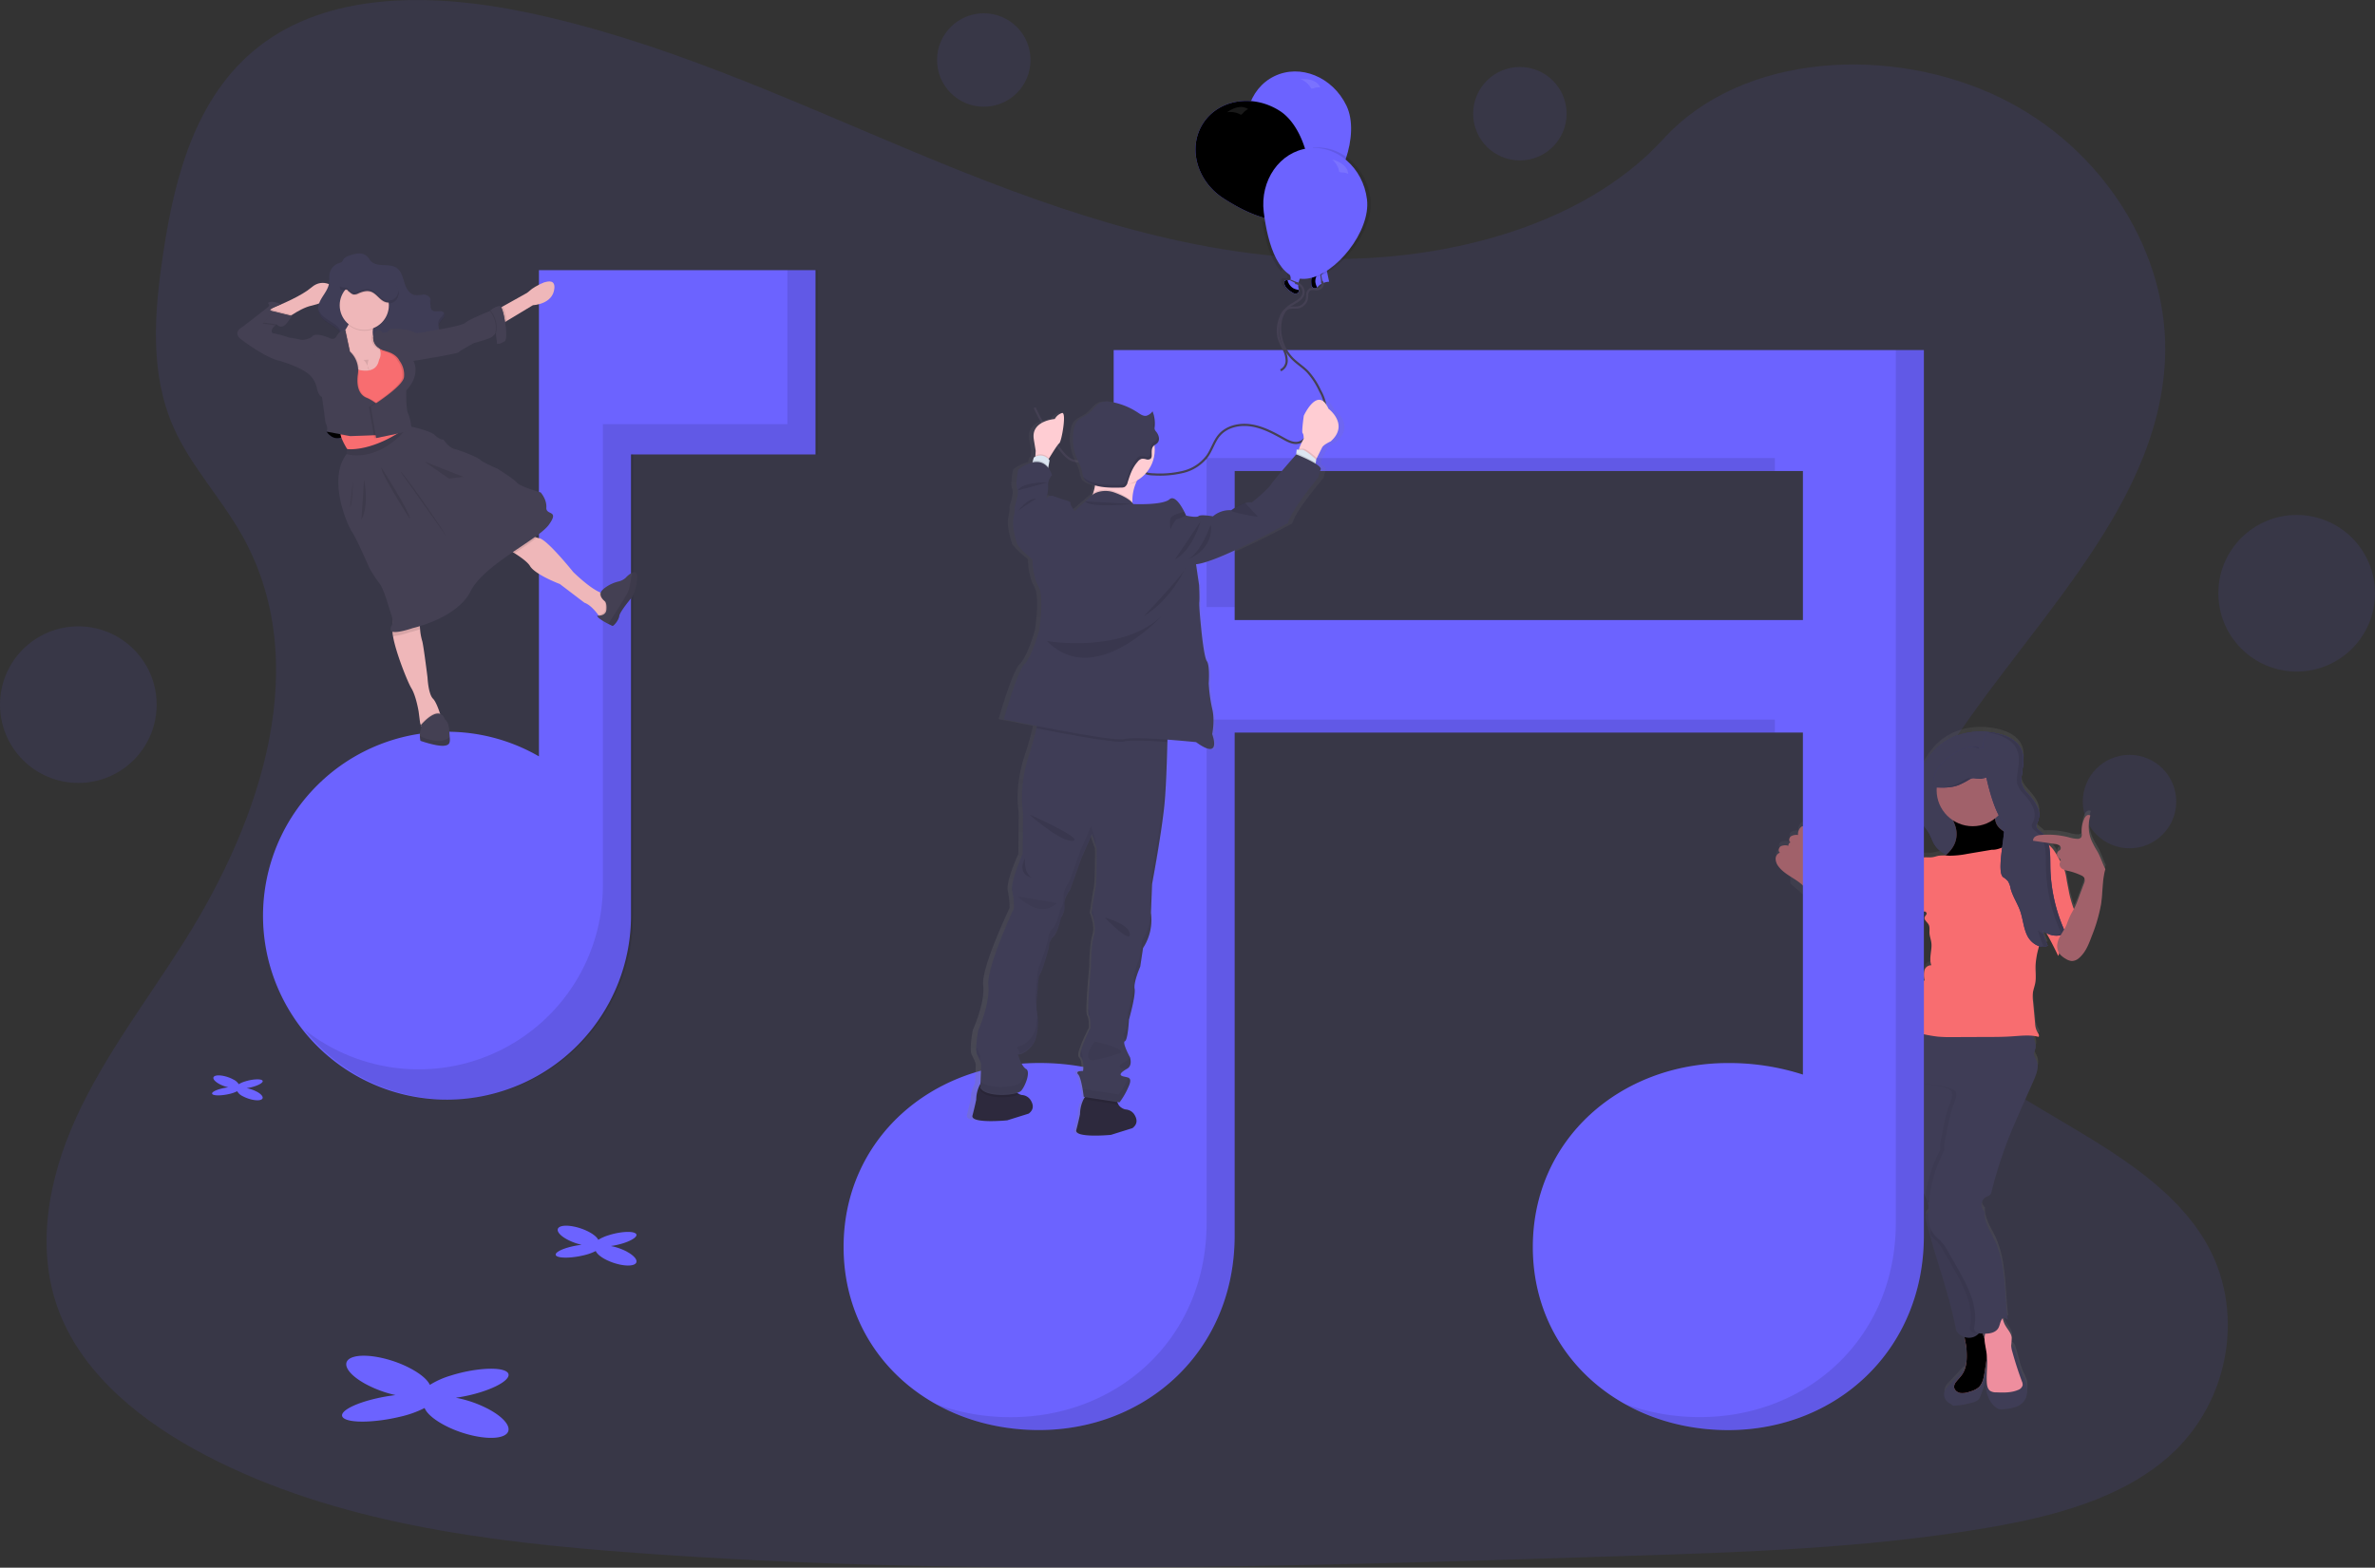 <svg xmlns="http://www.w3.org/2000/svg" xmlns:xlink="http://www.w3.org/1999/xlink" width="1099.2" height="725.77" xmlns:v="https://vecta.io/nano"><rect width="100%" height="100%" fill="#333333" stroke="none"/><style><![CDATA[.B{opacity:.1}.C{fill:#6c63ff}.D{fill:#444053}.E{fill:#3f3d56}.F{opacity:.05}.G{fill:#efb7b9}.H{fill:#a1616a}.I{fill:#ffcdd3}.J{fill:#f86d70}]]></style><defs><linearGradient id="A" x1="1025" y1="580.8" x2="872.34" y2="580.8" gradientUnits="userSpaceOnUse"><stop offset="0" stop-color="gray" stop-opacity=".25"/><stop offset=".54" stop-color="gray" stop-opacity=".12"/><stop offset="1" stop-color="gray" stop-opacity=".1"/></linearGradient><linearGradient id="B" x1="-106.89" y1="588.73" x2="-106.89" y2="244.28" gradientTransform="matrix(-1, -0.04, -0.04, 1, 494.48, 21.29)" xlink:href="#A"/><path id="C" d="M921.92 339.1c5.5.88 11.6 3 13.7 8.14 1.58 3.9.36 8.26 0 12.44a9.44 9.44 0 0 0 .12 3.31 11.61 11.61 0 0 0 2.9 4.55 24.24 24.24 0 0 1 4.18 5.85 8.52 8.52 0 0 1 .28 7 5.09 5.09 0 0 0-.69 1.84c-.07 1.43 1.42 2.33 2.52 3.24 4.12 3.4 3.94 9.62 4 15a75.72 75.72 0 0 0 7.16 31.64 9.67 9.67 0 0 1-10.82-1.41 36.43 36.43 0 0 0 2.46 7.08c-3.5 1.7-7.7-1.1-9.43-4.54s-2-7.48-3.2-11.14-3.5-6.9-4.5-10.58a10.17 10.17 0 0 0-1.25-3.54 9 9 0 0 0-2.2-1.87 21.4 21.4 0 0 1-7.75-10.52c-4.27 1-8.62 1.9-13 1.5s-8.8-2.37-11.08-6.1c-1-1.64-1.57-3.53-2.5-5.2-1.15-2.06-2.85-3.75-4.14-5.73-3.06-4.68-3.62-10.7-2.38-16.15s4.14-10.4 7.57-14.8c6.63-8.5 17.67-11.67 28.06-10z"/><path id="D" d="M910.1 623.9c.27 4.2.45 8.7-1.84 12.22-.82 1.27-1.93 2.33-2.87 3.52a4.13 4.13 0 0 0-1 2.12c-.14 1.53 1.3 2.85 2.82 3.13a9.33 9.33 0 0 0 4.53-.65 10.91 10.91 0 0 0 3.85-1.81c2-1.7 2.52-4.5 2.92-7.08l.93-6a18.91 18.91 0 0 0 .34-4.37 19.46 19.46 0 0 0-1.17-4.71l-1.54-4.5a2.12 2.12 0 0 0-.68-1.12 2 2 0 0 0-1.17-.21c-1.47.07-5.18.6-5.9 2.16-.65 1.4.67 5.72.77 7.3z"/><path id="E" d="M923.35 376.5a9 9 0 0 0 .8 5.26 8.22 8.22 0 0 0 2.09 2.31 15.49 15.49 0 0 0 6.06 3c1.3.33 2.76.55 3.62 1.6 1.3 1.56.43 3.9-.67 5.6-1.9 3-4.55 5.65-7.94 6.57-2.7.74-5.6.3-8.38.77-2 .35-3.9 1.18-5.88 1.65a17.35 17.35 0 0 1-16-4.45c2.94-2.26 6-4.67 7.53-8.06a11.46 11.46 0 0 0 .57-7.7c-.7-2.5-2.3-5-1.8-7.52s3-4.32 5.5-5.2a35.34 35.34 0 0 1 6.93-1.4c1.3-.18 9.52-2 10-1.1.3.5-1.42 3.5-1.63 4.17a16.05 16.05 0 0 0-.81 4.49z"/><path id="F" d="M896.5 356.3a21.88 21.88 0 0 1 5.87-6.11c3.1-2.33 6.7-4.26 10.6-4.48a11.26 11.26 0 0 1 4.76.78c.08-4.72 1.25-7.85 4.2-7.38 5.5.88 11.6 3 13.7 8.14 1.58 3.9.36 8.26 0 12.44a9.44 9.44 0 0 0 .12 3.31 11.61 11.61 0 0 0 2.9 4.55 24.24 24.24 0 0 1 4.18 5.85 8.52 8.52 0 0 1 .28 7 5.09 5.09 0 0 0-.69 1.84c-.07 1.43 1.42 2.33 2.52 3.24 4.12 3.4 3.94 9.62 4 15a75.72 75.72 0 0 0 7.16 31.64 9.67 9.67 0 0 1-10.82-1.41 36.43 36.43 0 0 0 2.46 7.08c-3.5 1.7-7.7-1.1-9.43-4.54s-2-7.48-3.2-11.14-3.5-6.9-4.5-10.58a10.17 10.17 0 0 0-1.25-3.54 9 9 0 0 0-2.2-1.87c-3.6-2.58 1.7-22.12.3-26.3-2.1.45-5.93-9.63-8.12-19.88a10.35 10.35 0 0 1-4.75.48 5.72 5.72 0 0 0-1.7-.12 4.52 4.52 0 0 0-1.48.6 36.51 36.51 0 0 1-5.05 2.6c-3.62 1.35-7.6 1.17-11.46 1a11.36 11.36 0 0 1 1.62-8.19z"/><path id="G" d="M154.47 199.04l-3.43.73s3.38 5.56 8.6 1.9-5.16-2.64-5.16-2.64z"/><path id="H" d="M605.36 101.03s2.33-.4 1.44-2.3a7.2 7.2 0 0 1-2.75.11 6.09 6.09 0 0 1-3.67-2.69c-1.67.6-1 1.43-1 1.43.22 2.74 5.98 3.46 5.98 3.46z"/><path id="I" d="M609.6 133.04a7.21 7.21 0 0 1-.84-2.62 5.68 5.68 0 0 1 .19-1.66l.15-.47a4.87 4.87 0 0 1 1.26-2.12c-1-1.44-1.63-.54-1.63-.54-1.14.4-1.6 1.77-1.78 3.14 0 .2 0 .4-.06.6a15.71 15.71 0 0 0 .1 2.91c0 0 1.03 2.15 2.6.77z"/><path id="J" d="M566.35 91.9c5.4 3.47 11.63 6.83 17.55 8.6 4.55 1.38 8.9 1.82 12.56.66a11.51 11.51 0 0 0 4.26-2.46 12.15 12.15 0 0 0 2.15-2.56c4.23-6.6 4.15-18.23.8-28.3-2.34-7-6.22-13.2-11.33-16.48-12.46-8-28.38-5.4-35.56 5.8s-2.9 26.73 9.57 34.73z"/><path id="K" d="M597.5 105.3c1.6 2.22 6.86-.16 6.86-.16s1.8-1.54 0-2.7a6.91 6.91 0 0 1-2.29 1.52 6.09 6.09 0 0 1-4.52-.37c-1.1 1.37-.05 1.72-.05 1.72z"/><path id="L" d="M622.6 101.3a7.33 7.33 0 0 1-.84-2.63 6.14 6.14 0 0 1 1.61-4.25c-1-1.44-1.64-.53-1.64-.53-2.57.93-1.74 6.64-1.74 6.64s1 2.14 2.6.77z"/><path id="M" d="M621.78 100.06a7.21 7.21 0 0 1-.84-2.62 6.14 6.14 0 0 1 1.66-4.25c-1-1.44-1.64-.54-1.64-.54-2.57.94-1.74 6.65-1.74 6.65s.95 2.14 2.56.76z"/><path id="N" d="M618.6 90.52s2.33.4 2.1-1.72a7.2 7.2 0 0 1-2.64-.78 6.16 6.16 0 0 1-2.61-3.73c-1.76 0-1.36 1-1.36 1-.7 2.7 4.5 5.23 4.5 5.23z"/><path id="O" d="M618.17 89.9s2.33.4 2.1-1.7a7.44 7.44 0 0 1-2.64-.79 6.14 6.14 0 0 1-2.61-3.72c-1.76 0-1.36 1-1.36 1-.7 2.7 4.5 5.22 4.5 5.22z"/><path id="P" d="M598.6 115.32c1 1.46 1.64.55 1.64.55 2.58-.9 1.8-6.63 1.8-6.63s-1-2.15-2.6-.8a7 7 0 0 1 .8 2.63 6.06 6.06 0 0 1-1.64 4.24z"/><path id="Q" d="M618.38 78.75a3.6 3.6 0 0 0 1.68.23 5.83 5.83 0 0 1 2.46.68c-.38-5.12-7.38-6.6-7.38-6.6a9.5 9.5 0 0 1 3.24 5.69z"/><path id="R" d="M597.6 135.08s2.33.4 2.1-1.72a7.1 7.1 0 0 1-2.64-.78 6.1 6.1 0 0 1-2.61-3.72c-1.77 0-1.37 1-1.37 1-.7 2.7 4.5 5.22 4.5 5.22z"/><path id="S" d="M599.03 135.9s2.33.4 2.1-1.7a7 7 0 0 1-2.64-.79 6.06 6.06 0 0 1-2.6-3.72c-1.77 0-1.37 1-1.37 1-.7 2.7 4.5 5.22 4.5 5.22z"/></defs><g class="C"><circle cx="985.58" cy="371.09" r="21.63" class="B"/><circle cx="1062.95" cy="274.65" r="36.25" class="B"/><circle cx="455.32" cy="27.78" r="21.63" class="B"/><circle cx="703.43" cy="52.64" r="21.63" class="B"/><circle cx="36.25" cy="326.22" r="36.25" class="B"/><path d="M608.1 119.66c-64.72-2.4-126.36-24.85-185.22-49.4S305.72 18.5 242.6 5.5c-40.63-8.37-87.1-9.56-119.83 13.84-31.55 22.56-41.73 61.4-47.17 97.45-4.12 27.14-6.54 55.7 4.74 81.1 7.83 17.64 21.74 32.46 31.36 49.35C145.17 306 121.5 378.5 85.24 435.9c-17 26.92-36.74 52.6-49.87 81.26s-19.23 61.5-7.77 90.74c11.38 29 38.5 50.74 67.9 66 59.7 31.1 130 40 198.6 45 151.82 11.16 304.46 6.33 456.7 1.5 56.33-1.8 112.92-3.6 168.34-13 30.78-5.2 62.55-13.45 84.9-33.36 28.37-25.27 35.4-68.07 16.4-99.76-31.88-53.16-120-66.37-142.3-123.42-12.26-31.4.33-66.38 18.16-95.5 38.23-62.48 102.33-117.3 105.7-188.7 2.32-49-28.5-98.16-76.13-121.37-49.94-24.33-119.18-21.27-156 19-37.92 41.63-104.6 57.54-161.73 55.4z" class="B"/></g><path d="M872.34 482.75a5.91 5.91 0 0 0 1.33 3.46 19.66 19.66 0 0 0 5.32 4.52v5.42s16 13.37 19.3 18.42c3.17 4.82 6.4 9.73 10.92 13.32a9.85 9.85 0 0 0 4.07 2.16h.27a4.23 4.23 0 0 1-1.56 1 3.7 3.7 0 0 0 4.36 3.13 7.29 7.29 0 0 0 2.16-1.08l6.34-4.1a18.16 18.16 0 0 0 2.95-2.21c1.18-1.2 2-2.68 3.16-3.9 2-2.08 4.84-3.32 6.23-5.82.87-1.56 1-3.4 1.56-5.12.35-1.12.86-2.18 1.2-3.3a11.93 11.93 0 0 0 .41-2.06c.22.2.45.38.7.56.5-.32 1.43.52 1.2 1.06s-.75.93-.93 1.5c-.4 1.28 1.18 2.23 1.84 3.4s.32 2.67.4 4 .68 2.93.87 4.42c.46 3.48-1.26 7.15 0 10.44a3.29 3.29 0 0 0-3.25 2.53 9.58 9.58 0 0 0 .13 4.45 6.12 6.12 0 0 0-3 5.59 1.37 1.37 0 0 1-.14 1 1.42 1.42 0 0 1-.57.33 5.64 5.64 0 0 0-3.48 5.24 2.6 2.6 0 0 1-.1 1.11 2.63 2.63 0 0 1-.82.84 6.52 6.52 0 0 0-2.43 5.1 3.7 3.7 0 0 0 1.72 3.34h.07a18 18 0 0 0-6 11.39 46.76 46.76 0 0 0 .78 11.79h.36v.17c0-.01 0 .08 0 .12a5.25 5.25 0 0 0 .57 1.7 24.36 24.36 0 0 1 2.15 8.76 7.76 7.76 0 0 0 .3 2.21 11.14 11.14 0 0 0 1.13 1.94c1.33 2.17 1.64 4.8 2.1 7.3a57.72 57.72 0 0 0 2.55 9.57c1.53 4.24 3.6 8.58 2.9 13a13 13 0 0 0-.4 3.21 9.39 9.39 0 0 0 1.26 3.37c.5 1 1 2.06 1.4 3.12a2.52 2.52 0 0 0 .62 1.69c.12.33.22.67.32 1l.25.8a10.32 10.32 0 0 1 .31 1.36l-.06 1.05v1a2.49 2.49 0 0 1-.48.89 3.58 3.58 0 0 1-.26.29l-.24.27a1.8 1.8 0 0 0-.27.39h0a1.87 1.87 0 0 0-.08 1.15c0 .15.06.3.1.45l.8 3.23.25 1 .67 2.53v.1l.15.56.57 2.06.35 1.22.44 1.5q.5 1.74 1.05 3.48c3.57 11.78 7.4 23.5 9.76 35.57a3.83 3.83 0 0 0 1.43 2.14 8.24 8.24 0 0 0 2.49 1.34c.23 1.77.8 3.93.87 5 .22 3.5.38 7.2-.9 10.4a.84.84 0 0 0-.76.24 31 31 0 0 0-2.29 2.43l-4.7 5a7.75 7.75 0 0 0-1.06 1.29 4.51 4.51 0 0 0-.45 3.69 5 5 0 0 0 2.41 2.86 4 4 0 0 1 .76.43 4.51 4.51 0 0 0 .47.4 1.82 1.82 0 0 0 1 .19 35.71 35.71 0 0 0 7.87-1.34 6.31 6.31 0 0 0 3.25-1.53 6.08 6.08 0 0 0 1.11-2.16l.94-2.6a29.61 29.61 0 0 0 1.43-4.85 10 10 0 0 0-.25-5 1 1 0 0 0-.24.41l.68-4.37c.07-.43.13-.87.2-1.32.3 3.9-.27 7.8-.1 11.7a13.65 13.65 0 0 0-.39 2.19c.26 3.58 1.75 7.5 4.64 9.62a4.75 4.75 0 0 0 1.59.83 5.62 5.62 0 0 0 1.64 0 20.9 20.9 0 0 0 6.24-1.18 7.67 7.67 0 0 0 4.49-4.26 10 10 0 0 0 .45-3.08 11.83 11.83 0 0 0-.29-3.25 24.79 24.79 0 0 0-1.64-3.79 36.17 36.17 0 0 1-1.86-5.58l-.87-3.17c-.24-.9-.5-1.8-.8-2.68a4.49 4.49 0 0 0-1.11-2.11c-.36-.28-.6-.3-.76-.14v-.34a35.86 35.86 0 0 0 .23-3.71c-.24-2-1.83-3.63-2.86-5.4a10.56 10.56 0 0 1-1.14-2.86c-.06-.22-.1-.43-.14-.66a2.33 2.33 0 0 1 .57-.37l1.78 1c-1.57-11.8-.74-24.17-5.32-35.15-2-4.78-5.85-9.76-5.42-14.9a4.2 4.2 0 0 1 .47-6.7c.77-.42 1.72-.62 2.25-1.33a3.63 3.63 0 0 0 .51-1.29 204.58 204.58 0 0 1 9.88-29.65l2.74-6.3 3.1-7.05 3.78-8.58c1.28-2.9 2.57-6.2 1.36-9.1-.48-1.15-1.33-2.24-1.2-3.47a21.78 21.78 0 0 1 .74-2.29 5.7 5.7 0 0 0-.19-2.49 89.79 89.79 0 0 0-.82-3.23 18 18 0 0 1 2.41.46c.48-.8-.3-1.75-.76-2.57a8.69 8.69 0 0 1-.87-3.57l-1-10.1a17.9 17.9 0 0 1-.08-4.2c.2-1.48.77-2.9 1.06-4.37.55-2.83 0-5.75.18-8.64a38.74 38.74 0 0 1 1.32-7.52l.26-1.1a6 6 0 0 0 1.45.25h1.24a4 4 0 0 0 .55-.14h.12a6 6 0 0 0 .59-.23 23.82 23.82 0 0 1-.67-1.54c-.1-.2-.17-.42-.25-.63s-.23-.6-.33-.9-.2-.55-.3-.82l-.22-.7c-.07-.23-.2-.63-.28-1s-.18-.66-.27-1l.15-.3a8.77 8.77 0 0 0 1.65 1.13c2 3.45 3.8 7 5.48 10.58a3.36 3.36 0 0 0 .51-1.29 6.19 6.19 0 0 0 .71.91 10.6 10.6 0 0 0 2.33 1.71 6 6 0 0 0 2.76 1 5.15 5.15 0 0 0 3.53-1.53c2.9-2.55 4.36-6.34 5.7-10a75.29 75.29 0 0 0 4.3-14.73c.82-5.43.47-11.07 2-16.34-1.4-2.76-2.27-5.8-3.83-8.48a37.92 37.92 0 0 1-2.64-4.95 17.1 17.1 0 0 1-.47-11.44 1.57 1.57 0 0 0-1.83.1 3.83 3.83 0 0 0-1.1 1.6 14.19 14.19 0 0 0-1.09 6.72 2.68 2.68 0 0 1-.19 1.64 2.06 2.06 0 0 1-1.78.75 15.34 15.34 0 0 1-4.12-.75 38.28 38.28 0 0 0-11.48-1.12 9.11 9.11 0 0 0-1-1l-.43-.35-.44-.34-.22-.18a5 5 0 0 1-.42-.37 2.77 2.77 0 0 1-1-1.75 2.25 2.25 0 0 1 0-.26 1.94 1.94 0 0 1 0-.24 3.38 3.38 0 0 1 .23-.7 4.71 4.71 0 0 1 .22-.45l.1-.23c0-.07.07-.15.1-.22a6.59 6.59 0 0 0 .32-.84 6.13 6.13 0 0 0 .21-.87 6.54 6.54 0 0 0 .09-.89v-1.35a9.09 9.09 0 0 0-.37-1.78 9.87 9.87 0 0 0-.48-1.28 14.16 14.16 0 0 0-.85-1.58 24.18 24.18 0 0 0-2.14-2.91l-.6-.7-.6-.68a23.75 23.75 0 0 1-1.74-2.13 8.28 8.28 0 0 1-1-1.78 6.84 6.84 0 0 1-.21-.64 6.51 6.51 0 0 1-.18-1.24v-.4a15.44 15.44 0 0 1 .08-1.67c.08-.78.2-1.57.3-2.37l.22-1.6c0-.26.06-.53.1-.8l.16-1.6a15.24 15.24 0 0 0-.26-4.63 8.77 8.77 0 0 0-.47-1.48 9.39 9.39 0 0 0-1-1.8 13 13 0 0 0-5.56-4.33 25.6 25.6 0 0 0-5.09-1.63c-.7-.15-1.4-.28-2.08-.4-10.4-1.67-21.44 1.5-28 10-3.42 4.42-6.33 9.38-7.57 14.83s-.68 11.5 2.4 16.17c1.3 2 3 3.68 4.13 5.74.94 1.68 1.5 3.57 2.5 5.2a12.3 12.3 0 0 0 5.55 4.67l-.44.4a13.48 13.48 0 0 0-3.11.06c-1.06.18-2.1.6-3.16.72-1.32.17-2.67-.1-4 .08-2.46.32-4.48 2-6.35 3.65-2.2 1.9-4.54 4.14-4.7 7v.08l-1.47 2a7.89 7.89 0 0 0-.92 1.45c-.6 1.4-.26 3-.58 4.48a9.58 9.58 0 0 1-1.16 2.67 60.07 60.07 0 0 1-5 7.46 12.64 12.64 0 0 1-3.11 3.08 5.6 5.6 0 0 1-3.24.92 20.77 20.77 0 0 1-4.74-3.17 30.57 30.57 0 0 1-4.19-5.21c-2.38-3.43 5 6.83 2.62 3.4l-21.34-35.56a29 29 0 0 1-.84-5.06c0-.65-.27-1.5-.93-1.53a1.13 1.13 0 0 0-.75.36 4.34 4.34 0 0 0-1.39 3.7 5.13 5.13 0 0 0-3.27.58 1.87 1.87 0 0 0-.41 2.66v.27a1.42 1.42 0 0 0-.75 1.5 5.08 5.08 0 0 0-3.51.17c-1.05.6-1.45 2.32-.43 3a3.07 3.07 0 0 0-1.96 2.9zm133.68 5.1a16.52 16.52 0 0 0 1.87.48 29.85 29.85 0 0 1 5.8 2 3.18 3.18 0 0 1 1.51 1.13 3.36 3.36 0 0 1-.18 2.84l-2.64 7.13c-.42 1.12-.83 2.24-1.35 3.3a22.13 22.13 0 0 1-.66 1.28q-.12-.36-.24-.7a58.51 58.51 0 0 1-1.9-6.64 90.29 90.29 0 0 1-1.12-5.86 28.64 28.64 0 0 0-1.11-4.98zm-2.76-5.6l.2.14a2.25 2.25 0 0 1 .69.48 1.07 1.07 0 0 1 0 1zm-4.77-6.87l3.16.46a4.15 4.15 0 0 1 2.13.73 1.43 1.43 0 0 1 .29 2 4.76 4.76 0 0 1-.7.47 2 2 0 0 0-.75 2.07 22.41 22.41 0 0 0-1.81-2.81 13.9 13.9 0 0 0-2.11-2.16c-.07-.25-.13-.5-.2-.76zm-30.37 227.33a11.28 11.28 0 0 0 1.17 0 11.23 11.23 0 0 0-.19 2.84z" transform="translate(-50.4 -87.11)" fill="url(#A)"/><use xlink:href="#C" fill="#3a3768"/><use xlink:href="#C" class="E"/><path d="M956.54 407.68l1.13 5.87a56.16 56.16 0 0 0 1.89 6.62 6.36 6.36 0 0 1 .59 3 5.61 5.61 0 0 1-.73 1.82c-2.5 4.45-5.9 8.75-6.18 13.85-.07 1.27 0 2.64-.68 3.7q-2.9-6.24-6.4-12.18c-2.44-4.14-5.15-8.32-5.85-13.08a24.8 24.8 0 0 1 .08-6.72 14.63 14.63 0 0 1 2.42-7.07c1.65-2.16 6.2-5.43 9.14-4.76 3.45.84 4.16 6.17 4.6 8.96z" class="J"/><path d="M868.17 431.67c-3.28-1.34-6.62-2.75-9.23-5.16a30.11 30.11 0 0 1-4.19-5.2l-7.7-11.14c-1.83-2.65-3.7-5.43-4.1-8.62a28.37 28.37 0 0 1-7.71-17.5c0-.66-.26-1.5-.92-1.53a1.16 1.16 0 0 0-.76.36 4.35 4.35 0 0 0-1.38 3.7 5.13 5.13 0 0 0-3.27.57c-.92.66-1.16 2.3-.17 2.84a1.41 1.41 0 0 0-1 1.59 5 5 0 0 0-3.51.17c-1 .6-1.45 2.3-.43 3a3 3 0 0 0-2 2.93 5.88 5.88 0 0 0 1.33 3.45c3 4 8.2 5.58 11.63 9.16a26.56 26.56 0 0 1 3 4l9.95 15.14c3.16 4.8 6.4 9.7 10.92 13.3a9.88 9.88 0 0 0 4.06 2.16 4.49 4.49 0 0 0 4.27-1.18c1-1.13 1.15-2.76 1.25-4.26.24-2.55-.2-5.2-.03-7.77z" class="H"/><path d="M901.48 641.9a8.65 8.65 0 0 0-1.06 1.29 4.51 4.51 0 0 0-.45 3.69 5 5 0 0 0 2.41 2.85 4.71 4.71 0 0 1 .76.44 4.51 4.51 0 0 0 .47.4 1.82 1.82 0 0 0 1 .19 36.41 36.41 0 0 0 7.87-1.34 6.31 6.31 0 0 0 3.25-1.53 6.47 6.47 0 0 0 1.11-2.15l.93-2.6a30.54 30.54 0 0 0 1.44-4.84 10.08 10.08 0 0 0-.26-5 1.63 1.63 0 0 0-.35 1 11.07 11.07 0 0 1-2 4.85 4.94 4.94 0 0 1-.78 1 5.09 5.09 0 0 1-2.34 1 28.76 28.76 0 0 1-5 .64 1.56 1.56 0 0 1-.68-.08 1.19 1.19 0 0 1-.57-.71 3 3 0 0 1 0-2c.45-1.26 1.7-2.1 2.3-3.3.44-.9-.17-1.87-1.08-1.12a27.74 27.74 0 0 0-2.29 2.43z" class="E"/><use xlink:href="#D" fill="#ee8e9e"/><use xlink:href="#D" class="F"/><path d="M877.15 499.74a.37.37 0 0 0 0 .11 5 5 0 0 0 .56 1.7 24.58 24.58 0 0 1 2.16 8.75 7.41 7.41 0 0 0 .29 2.21 11.81 11.81 0 0 0 1.13 1.94c1.33 2.17 1.64 4.78 2.1 7.3a57.61 57.61 0 0 0 2.55 9.56c1.53 4.23 3.6 8.57 2.9 13a13 13 0 0 0-.4 3.2 9.24 9.24 0 0 0 1.25 3.37c.52 1 1 2.06 1.4 3.12s.85 2.3 1.2 3.48c.4 1.44.7 3.14-.26 4.3a4.88 4.88 0 0 0-.77.94 2.5 2.5 0 0 0 0 1.62q.8 3.42 1.74 6.83l1.5 5.32c3.86 12.94 8.22 25.75 10.8 39 .37 1.9 2.8 3.28 4.7 3.7a6.14 6.14 0 0 0 5.41-1.45 3.32 3.32 0 0 0 .38-.37c2-2.14 2.27-5.42 2.13-8.38-.67-13.64-7.54-26.12-10.8-39.38A75.84 75.84 0 0 1 905 555c-.77-16.47-1.07-33.87 3.58-49.68 1-3.3 2.1-7 .37-10-1.1-1.86-3.13-3-5.14-3.76a33.1 33.1 0 0 0-25.69.66 8 8 0 0 0 0 1 10.13 10.13 0 0 1-.52 4.54 5.57 5.57 0 0 0-.45 2.01zm56.37 128.4l.87 3.17a35.43 35.43 0 0 0 1.85 5.58 24.31 24.31 0 0 1 1.65 3.78 12.22 12.22 0 0 1 .28 3.25 9.93 9.93 0 0 1-.45 3.07 7.67 7.67 0 0 1-4.49 4.26 21.21 21.21 0 0 1-6.23 1.17 5 5 0 0 1-1.64 0 4.57 4.57 0 0 1-1.59-.83c-2.9-2.12-4.38-6-4.64-9.6a11.82 11.82 0 0 1 .49-2.45c.22-.3 2.4.93 1.47 2-1.38 1.53 2.67.74 4.73.6a19 19 0 0 0 2.68-.44l3.33-.7c1.1-.24 2.35-.6 2.73-1.66s-.46-2.3-1.1-3.3c-1.75-2.7-2.2-6-2.6-9.17-.08-.63-.86-4.68.75-3.42a4.5 4.5 0 0 1 1.12 2.11c.3.8.55 1.7.8 2.6z" class="E"/><path d="M892.02 561.77c1-1.15.67-2.85.26-4.28l-.5-1.6 13.1-4.42.15 3.5a76.05 76.05 0 0 0 2.12 14.62c3.27 13.25 10.14 25.73 10.8 39.36.15 3.14-.18 6.65-2.5 8.77a6.19 6.19 0 0 1-5.42 1.44c-1.9-.4-4.34-1.78-4.7-3.7-2.6-13.25-7-26.06-10.8-39q-1.8-6-3.25-12.16a2.54 2.54 0 0 1 0-1.61 4.88 4.88 0 0 1 .76-.94z" class="F"/><path d="M928.2 613.76c1 1.78 2.6 3.36 2.85 5.4a30.92 30.92 0 0 1-.23 3.71 11.64 11.64 0 0 0 .55 3q1.9 6.9 4.4 13.62a3.73 3.73 0 0 1 .35 1.85 3.26 3.26 0 0 1-2.17 2.16c-3.1 1.33-6.63 1.24-10 1.1a5.23 5.23 0 0 1-2.82-.66c-1.2-.83-1.5-2.47-1.6-3.93-.23-4.25.5-8.52 0-12.75-.16-1.54-.5-3.06-.73-4.58a13.43 13.43 0 0 1 .2-6.4 14.65 14.65 0 0 1 2.39-4 12.52 12.52 0 0 1 3.33-3.32c.4-.24 1.53-1 1.93-.5.2.23.12.85.15 1.14a11.37 11.37 0 0 0 .23 1.32 10.85 10.85 0 0 0 1.16 2.85z" fill="#ee8e9e"/><path d="M903.03 505.05a3.62 3.62 0 0 1 .25 3c-.44 1.8-1.16 3.54-1.75 5.3a73.87 73.87 0 0 0-2.26 9.65c-.55 2.95-1.7 6.23-1.23 9.2a65.55 65.55 0 0 0-7 21.81c-.27 1.95 4.07 4.48 4 6.45-.16 3.92-3.3 4.23-1 7.36.1.16-.87 3.66-.74 3.8.94 1.13 2.13 2 3.14 3.1a23.63 23.63 0 0 1 3.31 4.85c6 10.78 14.6 23 11.93 35a2.14 2.14 0 0 0 1.14 2.16 5.89 5.89 0 0 0 2.52.58h.42c2-2.14 2.27-5.42 2.13-8.38-.67-13.64-7.54-26.12-10.8-39.38a75.84 75.84 0 0 1-2.12-14.61c-.77-16.47-1.07-33.87 3.58-49.68 1-3.3 2.1-7 .37-10-1.1-1.86-3.13-3-5.14-3.76a33.1 33.1 0 0 0-25.69.66 8 8 0 0 0 0 1 10.13 10.13 0 0 1-.52 4.54 5.57 5.57 0 0 0-.51 2l-.24-2.6c5.35.77 10.93 4.26 16.28 5a37.18 37.18 0 0 1 8.16 1.8 3.54 3.54 0 0 1 1.78 1.15z" class="F"/><path d="M940.05 475.9l1.9 6.93a5.66 5.66 0 0 1 .19 2.48 21.78 21.78 0 0 0-.74 2.29c-.12 1.23.73 2.3 1.2 3.46 1.2 2.92-.08 6.2-1.35 9.1l-6.9 15.57-2.73 6.3a204.49 204.49 0 0 0-9.88 29.61 3.63 3.63 0 0 1-.51 1.29c-.53.7-1.48.9-2.25 1.33a4.19 4.19 0 0 0-.46 6.69c-.44 5.15 3.42 10.12 5.4 14.9 4.57 11 3.74 23.32 5.32 35.1l-1.78-1c-1.7.78-1.65 3.2-2.56 4.83-1.38 2.46-4.75 2.8-7.56 2.62a5.9 5.9 0 0 1-2.53-.58 2.13 2.13 0 0 1-1.13-2.16c2.65-12-6-24.25-11.94-35a23.3 23.3 0 0 0-3.31-4.84c-1-1.07-2.2-2-3.14-3.1-2.63-3.16-3-7.62-2.8-11.73a65.72 65.72 0 0 1 7.47-27.7c-.47-3 .7-6.25 1.24-9.2a72.26 72.26 0 0 1 2.25-9.65c.6-1.77 1.3-3.5 1.75-5.3a3.62 3.62 0 0 0-.24-3 3.52 3.52 0 0 0-1.69-1.09 37.63 37.63 0 0 0-8.16-1.8l-18.38-2.64c-.6-3.78-1.2-8-.78-11.78a18.11 18.11 0 0 1 13-15.16 2.73 2.73 0 0 1 2.39.15 95.83 95.83 0 0 1 48.67 3.11z" class="E"/><use xlink:href="#E" class="H"/><use xlink:href="#E" class="F"/><circle cx="913" cy="365.81" r="16.69" class="H"/><g class="J"><path d="M921.8 393.4l-11.3 1.9a42.37 42.37 0 0 1-8.46.85 24.2 24.2 0 0 0-4.66 0c-1.07.18-2.1.6-3.17.72-1.32.17-2.66-.08-4 .1-2.46.3-4.48 2-6.35 3.64-2.2 1.9-4.54 4.13-4.7 7a2 2 0 0 0 .13 1 2.93 2.93 0 0 0 .84.88c2.08 1.7 3.25 4.25 4.73 6.5a25.11 25.11 0 0 0 5.62 6.06c.5-.32 1.44.52 1.22 1.06s-.75.93-.93 1.5c-.4 1.28 1.18 2.22 1.83 3.4s.33 2.66.4 4 .67 2.93.87 4.43c.45 3.47-1.26 7.13 0 10.42a3.27 3.27 0 0 0-3.25 2.53 9.55 9.55 0 0 0 .13 4.44 6.11 6.11 0 0 0-3 5.58 1 1 0 0 1-.72 1.33 5.63 5.63 0 0 0-3.47 5.23 2.57 2.57 0 0 1-.1 1.11 2.44 2.44 0 0 1-.82.84 6.52 6.52 0 0 0-2.43 5.1 3.74 3.74 0 0 0 1.72 3.34 31.12 31.12 0 0 0 7.6 2.26 68.3 68.3 0 0 0 7.36 1.3 66 66 0 0 0 6.89.21l15.14-.06c4.25 0 8.5 0 12.76-.32 4-.26 8-.76 11.85.28.48-.8-.3-1.75-.76-2.57a8.61 8.61 0 0 1-.87-3.56l-.95-10.1a17.73 17.73 0 0 1-.08-4.18c.2-1.5.77-2.9 1.06-4.37.55-2.83 0-5.75.18-8.63a38.51 38.51 0 0 1 1.32-7.51l3-12.35a47.67 47.67 0 0 1 1.48-6.19q3.45-8.9 7.25-17.64a1.82 1.82 0 0 0-.13-1.56l-2.5-4.5a28.66 28.66 0 0 0-2.29-3.65 14.45 14.45 0 0 0-8.45-5.19 14.94 14.94 0 0 0-9.82 1.46c-1.17.62-2.25 1.4-3.44 2-2 1-4.46 2.06-6.72 1.9z"/><path d="M881.65 404.4l-3.94 5.26a6.7 6.7 0 0 0-.92 1.45c-.6 1.38-.27 3-.6 4.46a9.3 9.3 0 0 1-1.15 2.67 61.58 61.58 0 0 1-5 7.46 13.37 13.37 0 0 1-3.11 3.08 5.16 5.16 0 0 1-4.2.74 2.63 2.63 0 0 1 1.38 1.25 15.26 15.26 0 0 1 1 9.76 10 10 0 0 1-1.1 3.2 4.8 4.8 0 0 1-2.51 2.17 3.7 3.7 0 0 0 4.36 3.13 7.29 7.29 0 0 0 2.16-1.08l6.33-4.1a16.82 16.82 0 0 0 2.95-2.21c1.18-1.18 2-2.67 3.16-3.9 2-2.07 4.84-3.3 6.23-5.8.87-1.56 1-3.4 1.55-5.12l1.2-3.3a14.7 14.7 0 0 0-1.3-10.54c-1.63-3.25-4.16-5.83-6.5-8.6z"/></g><use xlink:href="#F" fill="#3a3768"/><use xlink:href="#F" class="E"/><path d="M954.04 432.1a75.88 75.88 0 0 1-7.16-31.64c0-5.35.15-11.56-4-15-1.1-.9-2.6-1.8-2.53-3.24a5.11 5.11 0 0 1 .7-1.84 8.56 8.56 0 0 0-.28-7 24.24 24.24 0 0 0-4.18-5.85 11.63 11.63 0 0 1-2.91-4.55 9.94 9.94 0 0 1-.12-3.31c.4-4.18 1.64-8.55 0-12.44-2-5-7.8-7.12-13.16-8.05a3 3 0 0 1 1.44-.09c5.5.88 11.6 3 13.7 8.14 1.58 3.9.36 8.26 0 12.44a9.44 9.44 0 0 0 .12 3.31 11.61 11.61 0 0 0 2.9 4.55 24.24 24.24 0 0 1 4.18 5.85 8.52 8.52 0 0 1 .28 7 5.09 5.09 0 0 0-.69 1.84c-.07 1.43 1.42 2.33 2.52 3.24 4.12 3.4 3.94 9.62 4 15a75.72 75.72 0 0 0 7.16 31.64 9.35 9.35 0 0 1-5.3 1 9.05 9.05 0 0 0 3.34-1zm-8.34 5.66a35.78 35.78 0 0 1-2.46-7.08 9.13 9.13 0 0 0 2.37 1.57 37.2 37.2 0 0 0 2 5.51 5.24 5.24 0 0 1-3.23.41 5.08 5.08 0 0 0 1.32-.41zm-29.93-91.26a11.52 11.52 0 0 0-3.18-.75h.38a11.18 11.18 0 0 1 2.82.21l-.02.54zm-11.37 17a36.62 36.62 0 0 0 5.06-2.6 4.44 4.44 0 0 1 1.48-.6 5.46 5.46 0 0 1 1.56.09 6.26 6.26 0 0 0-1.08.51 36.51 36.51 0 0 1-5.05 2.6 22.78 22.78 0 0 1-8.47 1.1 20.07 20.07 0 0 0 6.5-1.1zm13-3.6l.1.45a9.8 9.8 0 0 1-2.48.07 11 11 0 0 0 2.39-.52z" class="B"/><path d="M952.14 437.32a6.1 6.1 0 0 0 1.64 4.88 10.87 10.87 0 0 0 2.32 1.71 6.3 6.3 0 0 0 2.76 1 5.21 5.21 0 0 0 3.53-1.54c2.9-2.55 4.36-6.33 5.7-9.95a74.65 74.65 0 0 0 4.31-14.71c.82-5.43.47-11.06 2-16.33-1.38-2.76-2.26-5.8-3.83-8.46a39.86 39.86 0 0 1-2.64-4.95 17.1 17.1 0 0 1-.47-11.42 1.54 1.54 0 0 0-1.82.09 3.83 3.83 0 0 0-1.1 1.6 14.17 14.17 0 0 0-1.09 6.71 2.67 2.67 0 0 1-.19 1.64 2.06 2.06 0 0 1-1.78.75 15.8 15.8 0 0 1-4.12-.74 38.19 38.19 0 0 0-12.69-1.05 6 6 0 0 0-2.48.6 2.3 2.3 0 0 0-1.27 2.07l10.14 1.5a4.19 4.19 0 0 1 2.14.73 1.45 1.45 0 0 1 .29 2 4 4 0 0 1-.7.46 2.09 2.09 0 0 0 .08 3.34 2.14 2.14 0 0 1 .69.48c.42.56-.13 1.3-.3 2a2.48 2.48 0 0 0 1.22 2.53 8.92 8.92 0 0 0 2.83.95 29.82 29.82 0 0 1 5.8 2 3.18 3.18 0 0 1 1.51 1.13 3.39 3.39 0 0 1-.18 2.84l-2.64 7.12c-.42 1.12-.83 2.23-1.35 3.3-.67 1.4-1.5 2.7-2.2 4.1a40.83 40.83 0 0 0-1.65 4c-1.35 3.6-4 5.78-4.46 9.63z" class="H"/><path d="M515.43 162.06v335.4a111.1 111.1 0 0 0-34.63-5.34c-49.87 0-90.37 35.3-90.37 85.16s40.5 84.77 90.37 84.77 90.62-36.72 90.62-90v-232.9h263v158.33a111.05 111.05 0 0 0-34.63-5.34c-49.87 0-90.37 35.3-90.37 85.16s40.5 84.77 90.37 84.77 90.62-36.72 90.62-90v-410zm319 125h-263v-69h263zm-585-162v225.1c-33.393-19.264-75.563-13.7-102.803 13.6s-32.754 69.457-13.442 102.822 58.632 49.593 95.854 39.56 63.062-43.822 63-82.373v-213.4h85.4v-85.3zM226.6 652.62a54.34 54.34 0 0 0-15.65-5.54 71.57 71.57 0 0 0 11.71-2.63c10.17-3.22 15.3-7.54 11.45-9.65s-15.22-1.22-25.4 2a39.2 39.2 0 0 0-9.75 4.33c-1.05-2.23-3.9-4.82-8.37-7.27-9-5-21.18-7.47-27.12-5.6s-3.43 7.42 5.6 12.4a54.13 54.13 0 0 0 14 5.21 82.33 82.33 0 0 0-9.65 1.71c-11.07 2.66-17.47 6.67-14.3 9s14.73 2 25.8-.64a48.22 48.22 0 0 0 11.6-4.1c.9 2.3 3.82 5 8.52 7.6 9 5 21.18 7.47 27.12 5.6s3.42-7.46-5.58-12.42zm63.7-73.08a26.5 26.5 0 0 0-7.59-2.69 35.72 35.72 0 0 0 5.68-1.27c4.94-1.57 7.43-3.66 5.56-4.7s-7.4-.6-12.33 1a19.68 19.68 0 0 0-4.73 2.1c-.5-1.08-1.9-2.34-4.06-3.53-4.4-2.4-10.3-3.62-13.17-2.7s-1.66 3.6 2.72 6a26.21 26.21 0 0 0 6.82 2.52 41 41 0 0 0-4.69.84c-5.37 1.28-8.48 3.23-6.94 4.35s7.15 1 12.52-.3a23.78 23.78 0 0 0 5.64-2c.44 1.1 1.85 2.44 4.13 3.7 4.4 2.4 10.28 3.63 13.17 2.72s1.66-3.6-2.73-6.02zm-171.38-74.1a16.63 16.63 0 0 0-4.78-1.68 20.82 20.82 0 0 0 3.58-.8c3.1-1 4.65-2.3 3.48-2.93s-4.62-.37-7.7.6a12.28 12.28 0 0 0-3 1.31 5.85 5.85 0 0 0-2.54-2.2c-2.74-1.5-6.43-2.27-8.24-1.7s-1 2.25 1.7 3.76a16.29 16.29 0 0 0 4.27 1.58 24.63 24.63 0 0 0-2.94.53c-3.36.8-5.3 2-4.35 2.72s4.48.6 7.84-.2a14.94 14.94 0 0 0 3.53-1.25 5.57 5.57 0 0 0 2.58 2.31c2.75 1.5 6.44 2.27 8.24 1.7s1.07-2.26-1.67-3.77z" class="C"/><path d="M364.43 125.06v71.3h-85.4v213.4c.01 32.703-18.683 62.532-48.12 76.78s-64.428 10.406-90.07-9.9c22.515 28.492 60.603 39.6 94.905 27.68s57.292-44.256 57.285-80.57v-213.4h85.4v-85.3z" class="B"/><path d="M123.47 143.58l.3 2.18 9.45 1.34 2-1.37c2.24-1.47 6-3.66 9.2-4.28 4.95-1 20.7-8.05 15.62-8.5s-4.55.6-4.55.6-5.6-5.5-11.36-.47c-4.38 3.8-14 7.9-18.4 9.66l-2.26.86z" class="G"/><path d="M161.22 118.52a16 16 0 0 1 4.53-1.16 5.51 5.51 0 0 1 4.31 1.44c.6.63 1 1.44 1.6 2.08 2.88 3.08 8.47.78 11.94 3.17 2.13 1.48 2.8 4.27 3.55 6.76s2.14 5.22 4.68 5.75a13.88 13.88 0 0 0 3.69-.14 3.63 3.63 0 0 1 3.32 1.22c1.18 1.8-.45 4.78 1.26 6.06 1.53 1.13 4.3-.45 5.37 1.12a2.34 2.34 0 0 1-.37 2.6 18.07 18.07 0 0 0-1.74 2.18 3.3 3.3 0 0 0 3.25 4.82c1.08-.1 2.23-.72 3.17-.2a2.24 2.24 0 0 1 1 1.77 4.65 4.65 0 0 1-4.18 4.89c-1.84.12-3.53-.88-5.17-1.72s-3.57-1.55-5.27-.85a8.14 8.14 0 0 0-2.12 1.49 23.21 23.21 0 0 1-6.52 3.86c-2.08.82-4.5 1.3-6.5.3-2.25-1.15-3.4-3.95-5.8-4.8s-5.1.74-7.38 2.1-5.33 2.48-7.4.82c-2.22-1.8-1.54-5.38-2.9-7.9a7.75 7.75 0 0 0-2.17-2.39c-1.52-1.17-3.25-2.05-4.78-3.2a8 8 0 0 1-3.26-4.58c-.45-2.27.63-4.54 1.86-6.5s2.66-3.88 3.06-6.15c.3-1.7 0-3.47.4-5.15a6.35 6.35 0 0 1 4.12-4.35c1.12-.38 1.32-.28 1.9-1.27a4 4 0 0 1 2.54-2.07z" class="E"/><path d="M199.1 138.33a8.51 8.51 0 0 1 .18 3 8.11 8.11 0 0 1-.18-3zm4.3 11.45a3.27 3.27 0 0 0-.34 1.1 3.38 3.38 0 0 1 .12-2.8 17.79 17.79 0 0 1 1.74-2.17 3.69 3.69 0 0 0 .5-1l.08.1a2.34 2.34 0 0 1-.36 2.59 17.88 17.88 0 0 0-1.74 2.19zm-52.98-2.68c1.53 1.16 3.25 2 4.77 3.2a7.62 7.62 0 0 1 2.17 2.39c1.35 2.5.67 6.1 2.9 7.9 2.06 1.66 5.12.54 7.4-.82s4.88-3 7.37-2.1 3.54 3.65 5.8 4.8c2 1 4.4.52 6.5-.3a23.3 23.3 0 0 0 6.51-3.86 8.6 8.6 0 0 1 2.12-1.5c1.7-.7 3.64 0 5.28.86s3.33 1.84 5.16 1.72a4.7 4.7 0 0 0 4.15-4.11 3 3 0 0 1 .22.88 4.64 4.64 0 0 1-4.15 4.92c-1.83.12-3.53-.88-5.16-1.7s-3.57-1.55-5.28-.86a8.83 8.83 0 0 0-2.12 1.49 23.33 23.33 0 0 1-6.51 3.87c-2.08.8-4.5 1.3-6.5.3-2.26-1.15-3.4-3.95-5.8-4.8s-5.1.73-7.37 2.1-5.34 2.48-7.4.8c-2.22-1.8-1.54-5.37-2.9-7.9a7.7 7.7 0 0 0-2.17-2.38c-1.5-1.17-3.24-2.05-4.77-3.2a8 8 0 0 1-3.27-4.58 5.41 5.41 0 0 1-.1-1.2 8.36 8.36 0 0 0 3.15 4.08z" class="B"/><use xlink:href="#G" fill="#4c4981"/><use xlink:href="#G" class="B"/><path d="M228.92 250.8s4.76 2.46 9.2 5.3c3.18 2 6.2 4.27 7.17 5.94 2.36 4 13.83 8.34 13.83 8.34l11.38 8.66c2.68.9 5.3 4.15 6.36 5.6l.5.72 4.56-.6 2.4-3.12s.6-6.88-4.13-6.8a6.52 6.52 0 0 1-2.67-.69c-5.1-2.25-12.23-9.35-12.23-9.35s-12.12-15.14-15.75-15.64a6 6 0 0 1-1.14-.29c-3.7-1.3-9-6.05-9-6.05zm-47.02 43.76c1.2 7.27 6.72 21.17 8.5 24.07 2.2 3.6 3.35 10.78 3.35 10.78l.65 5a5.8 5.8 0 0 0 .72 1.94 10.57 10.57 0 0 0 .64 1l9.13-2.8s-.53-2.1-1.33-4.5-2-5.44-3.14-6.56c-2.23-2.2-2.56-9.92-2.56-9.92s-1.86-14.86-2.43-16.73a25.8 25.8 0 0 1-1-5.48 41.92 41.92 0 0 1-.16-3.43 70.09 70.09 0 0 0-1.44-11l-10.65 1.93-.28 11.9a7.94 7.94 0 0 0 .01 3.81z" class="G"/><path d="M276.85 284.65l.5.72 4.56-.6 2.4-3.12s.6-6.88-4.13-6.8a6.52 6.52 0 0 1-2.67-.69c-.4 2.06 1.92 3.77 1.92 3.77s1 .7.73 3.93c-.15 2.2-2.1 2.67-3.32 2.78z" class="B"/><path d="M276.35 285.07c.3 1.1 3.18 2.74 5.18 3.76l1.9.93c.46.23 2.88-2.46 3.2-4.63s6.1-8.92 6.1-8.92a24.2 24.2 0 0 0 2.14-8.45c.22-2.95-1-3.2-2.45-2.52a9.69 9.69 0 0 0-2.74 2.15 7.32 7.32 0 0 1-3.55 1.84 17.37 17.37 0 0 0-5.11 2.18c-1.4.9-2.76 2-3 3-.53 2.13 1.9 3.93 1.9 3.93s1 .7.73 3.93-4.33 2.7-4.3 2.8z" class="D"/><path d="M281.53 288.83l1.9.93c.46.23 2.88-2.46 3.2-4.63s6.1-8.92 6.1-8.92a24.2 24.2 0 0 0 2.14-8.45c.22-2.95-1-3.2-2.45-2.52-.24 2.34-.83 6.9-2 9.26-1.46 2.82-7.3 11.88-8.9 14.33zm-86.33 47.34l-.1.17a10.57 10.57 0 0 0 .64 1l9.13-2.8-1.33-4.5c-3.6-1-8.8 5.3-8.8 5.3z" class="B"/><path d="M194.6 342.97s7.62 2.67 11 2.26c2.6-.3 2.72-1.52 2.54-4l-.2-2.78c-.17-4.4-1.94-5.3-1.94-5.3-2.9-7.6-11.25 2.6-11.25 2.6l.43.84a9.2 9.2 0 0 0-.85 4.15 12.12 12.12 0 0 0 .26 2.22z" class="D"/><path d="M194.6 342.97s7.62 2.67 11 2.26c2.6-.3 2.72-1.52 2.54-4a8.07 8.07 0 0 1-6.21 1.78 24.43 24.43 0 0 1-7.59-2.26 12.12 12.12 0 0 0 .26 2.22z" class="B"/><path d="M156.83 158.15l3 13 .6 2.68 11.2 1.42 6.18-2.24s1.72-5.88.3-10.3a6.52 6.52 0 0 0-2.86-3.77 6.35 6.35 0 0 1-1.19-.92 5.22 5.22 0 0 1-1-1.43 5.91 5.91 0 0 1-.53-2.07c-.3-3.5 1.9-7.35 1.9-7.35s-13.1-4.47-12.08-1.58c.67 1.87-1.18 5.13-2.56 7.2l-1.36 1.88z" class="G"/><circle cx="168.65" cy="141.76" r="11.38" class="B"/><circle cx="168.6" cy="141.34" r="11.38" class="G"/><path d="M157.65 201.4c.54 2.5 3 6.46 3 6.46l15.9 3.9 11.35-11.88v-.08c-.35-1.1-4.68-15.12-1.55-18.57 3.28-3.6 2-13.72 2-13.72s-5.67-6.52-6.82-8.1-8.5-2.82-8.5-2.82c.37.5.7 1 1 1.43a14 14 0 0 1 1.81 3.84 5.74 5.74 0 0 1-.15 4.17 4.58 4.58 0 0 0-.39 1.07c-1.24 5.43-6.9 4.67-9.15 4.13-.58-.14-.94-.26-.94-.26l-8.8.28s1.55 26.78 1.18 28.9a3.42 3.42 0 0 0 .09 1.24z" class="J"/><path d="M156.47 172.64l9.85-1.3h-.18l-.93-.26-8.8.28.07 1.27zm11.05 36.94l4.27 1.04 6.73-.88 1.75-1.83-12.75 1.67zm7.1 1.74l1.93.47.8-.83-2.72.36z" fill="#925978"/><path d="M157.65 201.4l4.88.4 13.1-.5v-13.67a19.39 19.39 0 0 0-5.28-3.48c-2.28-.8-5-3.2-4.46-9.6 0-.37.06-.75.1-1.14a14.68 14.68 0 0 0 .12-2.15 11.5 11.5 0 0 0-3.63-8.42 1.73 1.73 0 0 0-.19-.17l-2.13-9.92a2.12 2.12 0 0 0-.43.06c-.75 1.1-1.36 1.88-1.36 1.88l-1.57 3.44 3 13-3.4.1s1.55 26.78 1.18 28.9a3.42 3.42 0 0 0 .07 1.24z" class="B"/><g class="D"><path d="M162.1 201.9l13.1-.48v-13.68a19.51 19.51 0 0 0-5.27-3.48c-2.4-.84-5.28-3.48-4.35-10.73a11.87 11.87 0 0 0-3.48-10.63l-.2-.17-2.13-9.92a4.61 4.61 0 0 0-3.37 1.93 8.45 8.45 0 0 1-.79 1.16 2 2 0 0 1-2.63.78c-1.38-.6-7.32-3.12-8.65-.66s-1.58 17.1-1.58 17.1a11.19 11.19 0 0 1 3.85 6.33c.9 4.2 2.43 4.3 2.43 4.3l1.64 12s1.5 2.6.38 4.05"/><path d="M155.6 155.9l2.23 6.68 4.26.37-.2-.17-2.13-9.92a4.61 4.61 0 0 0-3.37 1.93 8.45 8.45 0 0 1-.79 1.11z"/></g><path d="M123.47 143.58l.3 2.18 9.45 1.34 2-1.37-8.16-2c-.9-.28-1.5-.52-1.53-.68s.06-.2.2-.3l-2.26.84z" class="B"/><path d="M112.4 157.7s10.7 8.13 17.35 9.44c0 0 9.34 2.76 13 6l4-15.42-2.45-1.7s-2.93 1.8-5.45 1.2-5.3-1-5.3-1a41.06 41.06 0 0 0-6.79-1.86c-1.8-.15-1.07-2.5.73-3.73a3.91 3.91 0 0 1 .75-.42 2.32 2.32 0 0 0 3 .68 6.85 6.85 0 0 0 1.76-1.64h0a22.83 22.83 0 0 0 2-3c0 0-5.6-1.2-8.37-2.06-.9-.28-1.5-.52-1.53-.68-.08-.64 5-2.66 5-2.66s-4.34-2.1-6.1-.57c0 0 1.14.85.22 1.7s-12 9.37-12 9.37-5.47 2.7.2 6.34z" class="D"/><path d="M121.6 149.8l5.93.85a3.91 3.91 0 0 1 .75-.42 2.32 2.32 0 0 0 3 .68 6.85 6.85 0 0 0 1.76-1.64h0a23.44 23.44 0 0 0 1.62-2.53l-8.37-2.06z" class="B"/><path d="M121.94 149.32l6.3.9a2.32 2.32 0 0 0 3 .68c1.8-1 3.76-4.66 3.76-4.66l-8.37-2.06z" class="D"/><path d="M239.43 242.9l-10.5 7.95s4.76 2.46 9.2 5.3c3.87-2.62 7.52-5 10.3-7.2-3.7-1.34-8.97-6.05-8.97-6.05zm-57.53 51.66a35.61 35.61 0 0 0 7.7-1.84s1.94-.42 4.82-1.38l-.16-3.43a70.09 70.09 0 0 0-1.44-11l-10.65 1.93-.28 11.9a7.94 7.94 0 0 0 .01 3.81z" class="B"/><path d="M162.93 246.24c2.14 3.17 8 16.65 8 16.65a57.34 57.34 0 0 0 4.46 6.87c2.33 2.93 3.94 9.52 5.7 14.8s-.52 4.28-.27 7 10.26-.8 10.26-.8 20.45-4.5 26.7-17 31.2-23.82 36.26-30.85-1.43-4.13-1.18-7.94-2.63-7-2.63-7-9.42-2.66-10.95-4.5-9.05-6.48-9.05-6.48-7.1-3.07-8-4.14-9.3-4.4-11.88-5-5.1-4.3-5.1-4.3-1.6.2-3.94-2.07-12.2-4.24-12.2-4.24c-16.83 12.4-28.46 10.67-28.46 10.67l-.27 2.34c-8.95 11.66.4 32.84 2.54 36z" class="D"/><path d="M160.4 210.2s14.55 4.8 28.74-12.93c-16.84 12.34-28.47 10.6-28.47 10.6zm25.03 8.28l20.75 29.24c1.2 1.03-19.72-29.6-20.75-29.24zm-9.03-2.16s13.53 21 13.26 23.84c0 0-13.06-20.2-13.26-23.84zm-7.88 5.78s2.5 11.75-1.26 18.4zm-5.2.67s-.16 10.17-1.3 12.26zm33.14-9.07l17.97 7.04-6.58.86-11.4-7.9zm-35.38-78.67c.9.6 1.65 1.55 2.72 1.7a4.28 4.28 0 0 0 2.21-.54c1.8-.78 3.8-1.38 5.67-.77 2.64.87 4.1 3.9 6.72 4.8a4.79 4.79 0 0 0 2.52.14 4.88 4.88 0 0 0 1.42-.58 4.57 4.57 0 0 0 2-2.84 5.88 5.88 0 0 0-2-5.54 12.27 12.27 0 0 0-5.59-2.54c-5.28-1.17-10.77-.78-16.16-.37a2.35 2.35 0 0 0-1.26.33c-.82.6-2.22 3.68-1.93 4.72.4 1.35 3.53.35 3.68 1.5z" class="B"/><path d="M161.03 134.6c.9.6 1.64 1.55 2.72 1.7a4.23 4.23 0 0 0 2.2-.55c1.8-.78 3.82-1.38 5.67-.77 2.64.88 4.1 3.92 6.72 4.8a4.7 4.7 0 0 0 2.52.14 4.6 4.6 0 0 0 1.42-.57 4.68 4.68 0 0 0 2.06-2.84 5.91 5.91 0 0 0-2.05-5.55 12.31 12.31 0 0 0-5.59-2.53c-5.28-1.18-10.76-.78-16.16-.38a2.38 2.38 0 0 0-1.26.34c-.8.6-2.22 3.68-1.93 4.72.4 1.4 3.53.33 3.68 1.5z" class="E"/><path d="M230.6 142.98l1.72 6.95 2.23-1.35 12.12-7.3s9.18-.34 9.9-7.72-10.2-.07-10.78.5-1.9 1.55-1.9 1.55l-11.28 6.3z" class="G"/><path d="M230.6 142.98l1.72 6.95 2.23-1.35c-.5-3.14-1.26-6-2-6.7zm-59.82 45.44l2.47 14.5 14.62-3.03c-.35-1.1-4.68-15.12-1.55-18.57 3.28-3.6 2-13.72 2-13.72s-5.67-6.52-6.82-8.1-8.5-2.82-8.5-2.82a5.91 5.91 0 0 1-.53-2.07 8.32 8.32 0 0 0-.56 1.55c0 2.64 1.07 4.46 3.9 5.8a8.75 8.75 0 0 0 .8.34 17.33 17.33 0 0 0 1.45.51l.24.07c4.7 1.4 5.73 4.22 5.73 4.22a10.79 10.79 0 0 1 2.14 7.6c-.46 4.45-15.37 13.73-15.37 13.73z" class="B"/><path d="M171.6 188.3l2.47 14.5 16.53-3.44s-.5-5.47-1.65-7.7-.92-10.9-.92-10.9c7-7.54 3.32-13.67 3.32-13.67s20.57-3.34 20.92-4 7.2-4.32 7.2-4.32 7.45-1.9 8.46-3a9 9 0 0 1 1.22-1.11 3.21 3.21 0 0 1 .4-.26l.55 4.75h.25a6.77 6.77 0 0 0 3.24-1.28c1.7-1.3-.45-15.55-2.1-16.05a1.9 1.9 0 0 0-.95 0 10.74 10.74 0 0 0-3.55 1.92l-.3.23-.1.1s-9.3 3.65-11.17 5.33-16.34 3.8-16.34 3.8-6.5 1.54-7.33.6-10.75-2.45-11.58-1-3.13 1.2-3.13 1.2c-1.63-1.88-2.76-1.15-3.45-.07a7.55 7.55 0 0 0-.88 2.09c0 2.88 1.27 4.77 4.7 6.13.52.2 1.08.4 1.7.58 4.72 1.4 5.73 4.22 5.73 4.22a10.77 10.77 0 0 1 2.15 7.6c-.45 4.46-15.4 13.74-15.4 13.74z" class="D"/><path d="M230.6 141.9a1.54 1.54 0 0 1 .53.06c1.65.5 3.8 14.76 2.1 16.06a6.7 6.7 0 0 1-2.89 1.25h-.25l-.55-4.75a3.21 3.21 0 0 0-.4.26v-.2a12.34 12.34 0 0 0-2.35-10.55z" class="B"/><path d="M229.52 154.5l.55 4.75a6.65 6.65 0 0 0 3.53-1.35c1.7-1.3-.45-15.55-2.1-16.05-1.3-.4-3.6 1.22-4.5 1.9a12.36 12.36 0 0 1 2.52 10.74zm-52.06 7.64l2.37-2.22-6.18-6a7.55 7.55 0 0 0-.88 2.09c.02 2.88 1.27 4.77 4.7 6.13z" class="D"/><path d="M160.92 133.76c.9.6 1.64 1.55 2.72 1.7a4.23 4.23 0 0 0 2.2-.55c1.8-.78 3.82-1.38 5.67-.77 2.64.88 4.1 3.92 6.72 4.8a4.7 4.7 0 0 0 2.52.14 4.57 4.57 0 0 0 3.48-3.41 4.55 4.55 0 0 0 .11-1.27 4.74 4.74 0 0 1 0 2.12 4.64 4.64 0 0 1-2.06 2.84 4.5 4.5 0 0 1-1.42.57 4.66 4.66 0 0 1-2.51-.14c-2.64-.9-4.1-3.93-6.73-4.8-1.85-.6-3.88 0-5.67.77a4.23 4.23 0 0 1-2.2.55c-1.07-.14-1.82-1.1-2.72-1.7-.15-1.16-3.28-.1-3.67-1.5a1.66 1.66 0 0 1 0-.64c.62 1.07 3.4.2 3.56 1.28zm9.68 32.74s-1.3 3.68.36 4.92c0 0-1.83-4.87-2.9-4.76" class="B"/><path d="M252.05 130.65s-8.45 7.3-2.34 8.5 2.34-8.5 2.34-8.5z" class="G"/><path d="M821.44 333.14h-263v232.94c0 53.26-40.75 90-90.62 90a100.13 100.13 0 0 1-34.82-6.11 97.54 97.54 0 0 0 47.82 12.11c49.87 0 90.62-36.72 90.62-90V339.14h250zm-263.02-52.1h13v-63h250.02v-6H558.42v69zm319-119v404c0 53.26-40.75 90-90.62 90a100.13 100.13 0 0 1-34.82-6.11 97.54 97.54 0 0 0 47.82 12.11c49.87 0 90.62-36.72 90.62-90v-410z" class="B"/><g class="C"><path d="M579.83 69.9c6.45 13.33 17 28.5 28.93 22.7s20.84-30.35 14.4-43.7-21.4-19.42-33.35-13.63-16.43 21.32-9.97 34.63z"/><path d="M605.36 101.03s2.33-.4 1.44-2.3a3.57 3.57 0 0 0-.28-.49 6.17 6.17 0 0 1-.89-2.48 9 9 0 0 1 .11-3.09l-6.35-.42s2.47 2.1 2.18 3.2a.63.63 0 0 1-.29.38 1 1 0 0 1-.42.18l-.48.14c-1.67.6-1 1.43-1 1.43.22 2.74 5.98 3.46 5.98 3.46z"/></g><path d="M601.28 95.82l4.48.62a5.58 5.58 0 0 1-.13-.69l-4.06-.3a.63.63 0 0 1-.29.38z" class="D"/><use xlink:href="#H" class="C"/><use xlink:href="#H" class="B"/><path d="M601.97 36.66s7.1-.86 9.1 3.87a5.71 5.71 0 0 0-2.55.15 3.62 3.62 0 0 1-1.66.32 9.52 9.52 0 0 0-4.9-4.34z" fill="#fff" class="B"/><path d="M609.6 133.04a2.51 2.51 0 0 0 .4-.4 5.41 5.41 0 0 1 1.52-1.2 5.33 5.33 0 0 1 .63-.32 9.27 9.27 0 0 1 2-.6 8 8 0 0 1 1-.11l-.9-4.3v-.06l-.4-1.87a13.58 13.58 0 0 1-.9 1.57c-.46.7-1 1.37-1.6 1.38a.71.71 0 0 1-.45-.17 1.36 1.36 0 0 1-.28-.36l-.27-.43c-1-1.44-1.63-.54-1.63-.54-1.14.4-1.6 1.77-1.78 3.14 0 .2 0 .4-.06.6a15.71 15.71 0 0 0 .1 2.91c0 0 1.03 2.15 2.6.77z" class="C"/><path d="M611.6 131.44a5.33 5.33 0 0 1 .63-.32l-.68-3.43v-.23c0-.08 0-.23-.06-.33a.71.71 0 0 1-.45-.17l.1.67v.27z" class="D"/><use xlink:href="#I" class="C"/><use xlink:href="#I" class="B"/><use xlink:href="#J" class="C"/><use xlink:href="#J" class="B"/><path d="M597.5 105.3c1.6 2.22 6.86-.16 6.86-.16s1.8-1.54 0-2.7a4.27 4.27 0 0 0-.49-.28 5.58 5.58 0 0 1-1.59-1.13l-.47-.5a9.36 9.36 0 0 1-1.12-1.77 7.42 7.42 0 0 1-.39-.93l-5.64 3a12.79 12.79 0 0 1 1.77.43c.8.26 1.6.64 1.76 1.16a.63.63 0 0 1 0 .48 1.19 1.19 0 0 1-.27.37 4.94 4.94 0 0 0-.33.37c-1.14 1.33-.1 1.68-.1 1.68z" class="C"/><path d="M598.18 102.9l4.13-1.82-.47-.5-3.62 1.85a.63.63 0 0 1-.04.48z" class="D"/><use xlink:href="#K" class="C"/><use xlink:href="#K" class="B"/><path d="M567.88 52s5.6-4.43 9.8-1.45a5.76 5.76 0 0 0-2.09 1.46 3.63 3.63 0 0 1-1.26 1.14 9.53 9.53 0 0 0-6.44-1.15z" fill="#fff" class="B"/><g class="B"><path d="M628.16 98.66l-1.3-6.23a12 12 0 0 1-.9 1.57 11.26 11.26 0 0 0 1.2 4.78 7 7 0 0 1 1-.12z"/><path d="M622.6 101.3a3 3 0 0 0 .4-.4 5.59 5.59 0 0 1 1.52-1.21 5.33 5.33 0 0 1 .63-.32 8.57 8.57 0 0 1 2-.59 7 7 0 0 1 1-.12l-1.3-6.23a12 12 0 0 1-.9 1.57c-.46.7-1.05 1.38-1.6 1.4a.73.73 0 0 1-.44-.18 1.23 1.23 0 0 1-.31-.32l-.26-.43c-1-1.44-1.64-.53-1.64-.53-2.57.93-1.74 6.64-1.74 6.64s1.03 2.1 2.64.73z"/><path d="M624.52 99.7a5.33 5.33 0 0 1 .63-.32l-.8-4a.73.73 0 0 1-.44-.18z"/><use xlink:href="#L"/><use xlink:href="#L" class="B"/></g><path d="M621.78 100.06a2.51 2.51 0 0 0 .4-.4 5.59 5.59 0 0 1 1.52-1.2 5.33 5.33 0 0 1 .63-.32 8.57 8.57 0 0 1 2-.59 7 7 0 0 1 1-.12l-1.3-6.23a12.74 12.74 0 0 1-.9 1.57c-.46.7-1 1.38-1.6 1.38a.66.66 0 0 1-.44-.17 1.38 1.38 0 0 1-.29-.36l-.26-.43c-1-1.44-1.64-.54-1.64-.54-2.57.94-1.74 6.65-1.74 6.65s1 2.14 2.62.76z" class="C"/><path d="M623.7 98.46a5.33 5.33 0 0 1 .63-.32l-.8-4a.66.66 0 0 1-.44-.17z" class="D"/><use xlink:href="#M" class="C"/><use xlink:href="#M" class="B"/><g class="B"><path d="M616.6 81.9a11.41 11.41 0 0 0 4.62 1.71 8.39 8.39 0 0 1 .46-.9l-5.88-2.44a12 12 0 0 1 .8 1.63z"/><path d="M618.6 90.52s2.33.4 2.1-1.72a3.24 3.24 0 0 0-.11-.56 5.53 5.53 0 0 1-.14-1.93 5.36 5.36 0 0 1 .1-.7 9.63 9.63 0 0 1 1.1-2.89l-5.88-2.44a12 12 0 0 1 .82 1.61c.32.78.54 1.65.24 2.1a.69.69 0 0 1-.4.27 1.06 1.06 0 0 1-.45 0h-.5c-1.76 0-1.36 1-1.36 1-.73 2.73 4.48 5.26 4.48 5.26z"/><path d="M616.4 84.28l4 2a5.36 5.36 0 0 1 .1-.7l-3.74-1.6a.69.69 0 0 1-.36.3z"/><use xlink:href="#N"/><use xlink:href="#N" class="B"/></g><path d="M618.17 89.9s2.33.4 2.1-1.7a3.07 3.07 0 0 0-.11-.56 5.59 5.59 0 0 1-.14-1.94 5.21 5.21 0 0 1 .1-.69 8.17 8.17 0 0 1 .64-2 8.39 8.39 0 0 1 .46-.9l-5.88-2.45a12 12 0 0 1 .8 1.63c.32.8.54 1.65.24 2.1a.72.72 0 0 1-.4.26 1.23 1.23 0 0 1-.45 0h-.5c-1.76 0-1.36 1-1.36 1-.7 2.73 4.5 5.25 4.5 5.25z" class="C"/><path d="M616 83.66l4 2a5.21 5.21 0 0 1 .1-.69l-3.74-1.6a.72.72 0 0 1-.36.29z" class="D"/><use xlink:href="#O" class="C"/><use xlink:href="#O" class="B"/><path d="M595.1 117.28a12.41 12.41 0 0 1 .91-1.56c.48-.7 1.07-1.37 1.6-1.37a.63.63 0 0 1 .45.18 1.3 1.3 0 0 1 .28.35l.26.44c1 1.46 1.64.55 1.64.55 2.58-.9 1.8-6.63 1.8-6.63s-1-2.15-2.6-.8a3.68 3.68 0 0 0-.41.39 6.39 6.39 0 0 1-2.16 1.51 9 9 0 0 1-2 .57 6.36 6.36 0 0 1-1 .11z" class="C"/><path d="M597.6 114.35a.63.63 0 0 1 .45.18l-.56-4.5a5.25 5.25 0 0 1-.63.31l.74 4z" class="D"/><use xlink:href="#P" class="C"/><use xlink:href="#P" class="B"/><path d="M592.96 125.7a19.55 19.55 0 0 0 3-10c.48-.7 1.07-1.37 1.6-1.37a.63.63 0 0 1 .45.18 1.3 1.3 0 0 1 .28.35l.26.44c1 1.46 1.64.55 1.64.55 2.58-.9 1.8-6.63 1.8-6.63s-1-2.15-2.6-.8a3.68 3.68 0 0 0-.41.39 6.39 6.39 0 0 1-2.16 1.51 9 9 0 0 1-2 .57 13.44 13.44 0 0 0-1.85-2.78 22.81 22.81 0 0 0-8.9-5.87c1.4 8.87 4 18.2 8.88 23.45zm14.04 3.07a17.36 17.36 0 0 0 2.15-.48 18.83 18.83 0 0 0 1.91-.66l.4-.17 1.6-.76 1.22-.65c7.6-4.4 15-13.22 18.3-22.18a29.11 29.11 0 0 0 1.79-7.62 20.49 20.49 0 0 0-.06-4.15 29.29 29.29 0 0 0-3.72-11.21 21.35 21.35 0 0 0-.66-1.06c-5-7.72-13.4-12.38-22.35-11.44 1.94 5.6 4.7 10.4 8.6 12.88.32.8.54 1.65.24 2.1a.72.72 0 0 1-.4.26 1.23 1.23 0 0 1-.45 0h-.5c-1.76 0-1.36 1-1.36 1-.7 2.65 4.5 5.18 4.5 5.18s2.33.4 2.1-1.7a3.07 3.07 0 0 0-.11-.56 5.59 5.59 0 0 1-.14-1.94 5.21 5.21 0 0 1 .1-.69 8.17 8.17 0 0 1 .64-2 12.85 12.85 0 0 0 3.34 0 17.74 17.74 0 0 0 4.56-1.24 14.39 14.39 0 0 0-.58 1 19.62 19.62 0 0 0-3 10c-.46.7-1 1.38-1.6 1.38a.66.66 0 0 1-.44-.17 1.38 1.38 0 0 1-.29-.36l-.26-.43c-1-1.44-1.64-.54-1.64-.54-2.57.94-1.74 6.65-1.74 6.65s1 2.14 2.6.76a2.51 2.51 0 0 0 .4-.4 5.59 5.59 0 0 1 1.52-1.2 5.33 5.33 0 0 1 .63-.32 8.57 8.57 0 0 1 2-.59 12.74 12.74 0 0 0 1.87 2.77l.4.43-.14.13a79 79 0 0 0-8.87 9.44c-.8 1-1.6 2.1-2.28 3.18q-.74 1.13-1.38 2.25a19.67 19.67 0 0 0-2.94 10c-.46.7-1 1.37-1.6 1.38a.71.71 0 0 1-.45-.17 1.36 1.36 0 0 1-.28-.36c-.1-.16-.18-.3-.27-.43-1-1.44-1.63-.54-1.63-.54-1.14.5-1.58 1.86-1.75 3.23z" class="B"/><g class="B"><use xlink:href="#Q"/><path d="M583.46 97.4l.44 3.15c4.55 1.38 8.9 1.82 12.56.66.8.26 1.6.64 1.76 1.16a.63.63 0 0 1 0 .48 1.19 1.19 0 0 1-.27.37 4.94 4.94 0 0 0-.33.37c-1.12 1.37-.07 1.72-.07 1.72 1.6 2.22 6.86-.16 6.86-.16s1.8-1.54 0-2.7a4.27 4.27 0 0 0-.49-.28 5.58 5.58 0 0 1-1.59-1.13 7.67 7.67 0 0 1-.47-.51 9.36 9.36 0 0 1-1.12-1.77 12.15 12.15 0 0 0 2.15-2.56c4.23-6.6 4.15-18.23.8-28.3-13 1.84-22.02 15-20.23 29.5zm12.14 29.06a11.4 11.4 0 0 0 4.61 1.73 7.28 7.28 0 0 1 .47-.9l-5.9-2.4a13.86 13.86 0 0 1 .82 1.57z"/><path d="M597.6 135.08s2.34.4 2.1-1.7a3 3 0 0 0-.1-.56 5.61 5.61 0 0 1-.14-1.94 5 5 0 0 1 .09-.69 9 9 0 0 1 .64-2 7.28 7.28 0 0 1 .47-.9l-5.9-2.4a13.86 13.86 0 0 1 .8 1.62c.3.8.53 1.66.23 2.1a.66.66 0 0 1-.39.27 1.32 1.32 0 0 1-.46 0 4.53 4.53 0 0 0-.5 0c-1.77 0-1.37 1-1.37 1-.68 2.67 4.5 5.2 4.5 5.2z"/><path d="M595.42 128.9l4 2q0-.36.1-.7l-3.74-1.6a.67.67 0 0 1-.35.29z"/><use xlink:href="#R"/><use xlink:href="#R" class="B"/><use xlink:href="#Q" class="B"/></g><g class="C"><path d="M584.9 98.2c1.8 14.7 6.88 32.44 20.07 30.8s29.52-22 27.7-36.7-14-25.28-27.18-23.65-22.42 14.86-20.6 29.55z"/><path d="M599.03 135.9s2.33.4 2.1-1.7a4.44 4.44 0 0 0-.1-.56 5.37 5.37 0 0 1-.15-1.94c0-.23.06-.47.1-.7a9 9 0 0 1 1.11-2.89l-5.88-2.45s1.66 2.8 1 3.74a.69.69 0 0 1-.4.27 1.54 1.54 0 0 1-.45 0h-.5c-1.77 0-1.37 1-1.37 1-.66 2.72 4.53 5.23 4.53 5.23z"/></g><path d="M596.85 129.67l4 2c0-.23.06-.47.1-.7l-3.74-1.6a.69.69 0 0 1-.36.29z" class="D"/><use xlink:href="#S" class="C"/><use xlink:href="#S" class="B"/><path d="M616.6 73.9s7 1.48 7.38 6.6a5.74 5.74 0 0 0-2.47-.67 3.64 3.64 0 0 1-1.67-.24 9.57 9.57 0 0 0-3.24-5.69z" fill="#fff" class="B"/><g fill="none" stroke="#444053" stroke-miterlimit="10"><path d="M599.4 131a4.26 4.26 0 0 1 3.79 5.24c-.88 2.95-4.5 3.88-6.86 5.85s-3.5 5.12-3.78 8.2a20.08 20.08 0 0 0 5.77 15.88c2.12 2.1 4.68 3.7 6.77 5.8a34.58 34.58 0 0 1 5.85 8.92 20.88 20.88 0 0 1 2.59 7.5c.35 4.2-1.77 8.24-4.3 11.62s-5.56 6.44-7.52 10.18a21.39 21.39 0 0 0-1.23 16.77 2.17 2.17 0 0 0 .71 1.12.79.79 0 0 0 1.16-.25"/><path d="M611.68 130.25a2 2 0 0 1 .09 2.54 3.09 3.09 0 0 1-2.44 1.13c-1.13 0-2.4-.35-3.32.3a2.87 2.87 0 0 0-1 2.17 11.07 11.07 0 0 1-.25 2.45 4.88 4.88 0 0 1-1.08 1.76 5.41 5.41 0 0 1-2 1.46c-1.67.65-3.6.06-5.3.6-2.25.7-3.46 3.14-4.14 5.4a15.55 15.55 0 0 0-.49 8.38 29 29 0 0 0 2.27 5.14 11.63 11.63 0 0 1 1.48 5.36 4.92 4.92 0 0 1-2.82 4.5m16.18 23.36c-2.7 3.58-3.7 9.3-8.1 10.17-2.27.45-4.52-.72-6.55-1.84-4.73-2.64-9.6-5.3-15-6.17s-11.36.38-14.9 4.5c-2.4 2.82-3.4 6.6-5.52 9.64a19.78 19.78 0 0 1-11.2 7.36 45.83 45.83 0 0 1-13.58 1.16c-1.7-.05-3.53-.18-4.8-1.3a11.66 11.66 0 0 1-2-3.05c-2.17-3.64-6.46-5.64-10.7-5.9s-8.4 1-12.32 2.6c-2 .82-4 1.76-6.14 1.55-3-.3-5.2-2.72-7.06-5.05a100 100 0 0 1-12.13-19.74"/></g><path d="M497.9 603.42l1.77-7.3a15.3 15.3 0 0 1 2-7.41l.05-1.07.3-7.9a26.56 26.56 0 0 0-1.83-4.21c-1.33-2.53.45-11.57.45-11.57s5.76-12.6 4.8-20.78 12.2-35.68 12.2-35.68a35.38 35.38 0 0 0-.83-8 6.81 6.81 0 0 1-.09-1.68v-.14c.4-5.35 5-15.24 5-15.24l.17-19.16s-2.27-11.4 2.73-26.4c1.74-5.23 2.9-9.42 3.64-12.66a30.55 30.55 0 0 0 .24-1.06L512.58 420s6.1-21.83 9.82-25.55 7-15.74 7-15.74 2.45-15.5-.37-20.15-2.9-12.57-2.9-12.57-6.64-5.22-7.4-7.46-2-7.25-1.9-9.87 1-4.93.8-6.3 2.25-6.54 1.2-9.06a7 7 0 0 1-.36-2.41v-.07a33.5 33.5 0 0 1 .85-6.44 18.24 18.24 0 0 1 6.9-3.35l.17-.6.44-1.53a8.14 8.14 0 0 1 .69-.38v-.56l.15-2.24-.88-5.07c-1.76-8.82 10-9.68 10-9.68a6.14 6.14 0 0 1 3.42-2.77c2.38-.74-.12 13.17-1.25 14-.85.64-3.57 4.93-4.88 7h0l-.22.35a4.89 4.89 0 0 1 .52.58l-.56 3-.1.46a12.63 12.63 0 0 1 1.74 3.25s-2.23 2.26-1.9 4.9a15.46 15.46 0 0 1-.94 6c.13-.13 1.7-1.7 3.18-1.25s5.63 1.87 5.63 1.87 3.1.68 2.8 1.35 2 3.8 2 3.8L555 316c.1-.24.2-.47.27-.72a19.67 19.67 0 0 0 .87-3.46 19.17 19.17 0 0 1-2.66-1 5.78 5.78 0 0 1-2.27-1.58 9 9 0 0 1-1.21-3.68c-.58-2.48-1.92-4.7-2.86-7.08a22.69 22.69 0 0 1-1.2-12.57 8.26 8.26 0 0 1 1.44-3.61c1.44-1.84 4-2.5 5.83-3.94s3.13-3.7 5.28-4.75c1.95-.95 4.28-.74 6.4-.3a34.3 34.3 0 0 1 11.76 4.79c1.2.77 2.5 1.67 3.93 1.46a5.29 5.29 0 0 0 3-2v-.1l.1-.1a14.85 14.85 0 0 1 1.07 6.35c0 .33 0 .67-.08 1v.35a1.43 1.43 0 0 0 0 .29h0a1.73 1.73 0 0 0 0 .45 3.23 3.23 0 0 0 .74 1.17 6 6 0 0 1 .65 1c0-.12-.06-.23-.1-.35a5 5 0 0 1 .77 2.69 2.68 2.68 0 0 1-.7 1.87 8.69 8.69 0 0 1-1.42 1.05 16 16 0 0 1-8.32 16.39l-.3.7a20.11 20.11 0 0 0-1.88 9.12c0 .22 0 .44.08.67a4.39 4.39 0 0 1 .28.36h0s13.88.67 17.27-2.17 8 7.56 8 7.56 4.95 1.15 6 .23 6.84.12 6.84.12a12.53 12.53 0 0 1 8.8-2.83 25.71 25.71 0 0 1 6.51-3.3h.16a7.19 7.19 0 0 1 3.14-.28s7.05-5.38 9.16-8.33 12-13.84 12.08-13.88l.05-.55.17-1.63a6.09 6.09 0 0 0 .85.11c.06-.16.13-.35.22-.56a29.77 29.77 0 0 1 2.19-4.55s.08-2.07-.5-2.6.57-8.1.57-8.1 6.7-14.15 11.8-3.2c0 0 10.15 7.36 1.1 15.12 0 0-3.55 1.55-4.1 2.87-.36.86-1.64 3.25-2.5 4.83-.15.26-.28.5-.4.7l.1.1-.18 1.34-.08.52c1.62 1 2.7 2 2.4 2.67a15.36 15.36 0 0 0-1.14 3.68c0 0-12.68 14.68-14.5 21.1 0 0-33.2 18-43.9 19l1.48 9.7s.34 5.8.12 7.87.84 11.5.84 11.5 1.32 13.84 2.8 15.83.9 10.24.9 10.24a69.1 69.1 0 0 0 1.69 11.79c1.36 5.3 0 11.73 0 11.73s4.93 12.6-7.7 3.7c0 0-6.35-.64-13.66-1.17v.74c0 .94 0 2-.08 3-.17 7.1-.5 16.9-1.1 24.3-1.08 13.06-6.06 38.8-6.06 38.8l-.5 13a16.94 16.94 0 0 1 .23 3.73 24.16 24.16 0 0 1-4 12.89l-1.53 8.6s-2.56 5.62-2.74 9a4.28 4.28 0 0 0 .07.83 6.08 6.08 0 0 1 .06 1.34c0 3.94-2.75 13.28-2.75 13.28s-.5 9.5-2 10c-1.23.43 1.42 5.54 2.2 7a2.61 2.61 0 0 0 .06-.27l.17.3a6.73 6.73 0 0 1 .35 2.42 3.46 3.46 0 0 1-1.71 3.28c-2.77 1.54-4.27 2.87-2 3.5.87.25 1.8.34 2.5.63 0-.1.1-.22.13-.32a1.52 1.52 0 0 1 .87 1.71 7 7 0 0 1-1 3.19 34.14 34.14 0 0 1-4.12 6.87l-1.1-.16a5.33 5.33 0 0 0 .59 1.2 4.63 4.63 0 0 0 1.55 1.49 5 5 0 0 0 1.92.74 5.49 5.49 0 0 1 4 2.12c1.34 1.88 2.14 4.42-.75 6.5l-10.3 3.12s-17.6 1.6-16.52-2.3 1.78-7.3 1.78-7.3A15.54 15.54 0 0 1 551 596a7.2 7.2 0 0 1 .66-1l-.62-.1s-.94-8.72-2.6-10.44c-.38-.4-.46-.7-.35-.92-.16-.48.3-.74.87-.87 0 .1.08.23.1.34a9.1 9.1 0 0 1 1.71-.12s.75-4.52-1-6.25a1.75 1.75 0 0 1-.31-1.36 7.42 7.42 0 0 1 .27-1.85l.06.1c1.1-4.1 4.5-10.52 4.5-10.52s.3-4.13-.77-5.82 1-22.45 1-22.45 0-10.07 1.42-14.7-1.18-10.25-1.18-10.25v-.3a.22.22 0 0 0 0-.07l.23-1.58v.1c.4-2.65 1.12-7.45 1.6-9.67.7-3.14.57-18.32.57-18.32l-2.32-6.58-5 11-5.38 14.63s-2.52 3.05-2.7 6.23v.47a8.26 8.26 0 0 1 0 1 8.84 8.84 0 0 1-1.68 5.25s-1.55 7-3.6 8.7-2.2 5.15-2.2 5.15-2.82 10.1-4 11.85c-1 1.47-1.23 5.62-1.27 6.9h0v.37s-.48 3.63-.58 6.7v1a11.11 11.11 0 0 0 .2 2.49c0 0 0 .1 0 .14v-.5a25.88 25.88 0 0 1 .49 6.38c-.08 3.66-.8 8-3.12 10.44-4 4.26-6.4 3.62-6.4 3.62s1.64 5.58 3.87 6.77a1 1 0 0 1 .24.16c0-.1 0-.2.07-.32a2.69 2.69 0 0 1 .59 2.08c.07 2.43-1.6 6.3-3.14 8.06a4.51 4.51 0 0 1-2 1.05l.35.24a9.66 9.66 0 0 0 .77.4 3.66 3.66 0 0 0 1.15.34 5.43 5.43 0 0 1 4 2.12c1.35 1.88 2.15 4.42-.74 6.5l-10.32 3.12s-17.6 1.6-16.53-2.28z" transform="translate(-50.4 -87.11)" fill="url(#B)"/><path d="M514.12 525.4l10-3.13c2.8-2.1 2-4.63.73-6.52a5.22 5.22 0 0 0-3.82-2.11 4.73 4.73 0 0 1-1.86-.74 4.45 4.45 0 0 1-1.5-1.49 7.27 7.27 0 0 1-1-3.85s-10.7-3.58-13.78-.53a8.15 8.15 0 0 0-1.38 1.87 16 16 0 0 0-1.65 6.92s-.68 3.4-1.72 7.3 15.98 2.27 15.98 2.27zm-48.02-6.72l10-3.13c2.8-2.1 2-4.63.73-6.5a5.18 5.18 0 0 0-3.83-2.11 3.91 3.91 0 0 1-1.11-.35 5 5 0 0 1-.74-.4c-2.7-1.62-2.54-5.3-2.54-5.3s-10.7-3.58-13.77-.53a7.9 7.9 0 0 0-1.09 1.37 15.63 15.63 0 0 0-1.94 7.42s-.7 3.42-1.73 7.3 16.02 2.22 16.02 2.22z" fill="#2d293d"/><path d="M502.9 507.02a8.15 8.15 0 0 0-1.38 1.87h0l16.14 2.5a7.27 7.27 0 0 1-1-3.85s-10.68-3.57-13.76-.52zm-49.12-5.34l-.12 3c2.36 4.26 14.6 3.82 18.2 1.87a5 5 0 0 1-.74-.4c-2.7-1.6-2.53-5.26-2.53-5.26s-10.7-3.58-13.77-.53a7.9 7.9 0 0 0-1.05 1.32z" class="B"/><path d="M452.35 488.52a26.62 26.62 0 0 1 1.77 4.21l-.42 10.88c2.58 4.65 17 3.7 19 1.28s4.34-8.8 2.18-10-3.74-6.77-3.74-6.77 2.32.64 6.2-3.62 3.16-14.1 2.56-16.46.4-10.2.4-10.2.07-5.52 1.24-7.26 3.9-11.86 3.9-11.86.13-3.44 2.13-5.16 3.5-8.7 3.5-8.7a9 9 0 0 0 1.61-5.87c-.28-3.46 2.62-7.07 2.62-7.07l5.25-14.7 4.84-11 2.2 6.65s.1 15.18-.57 18.33-1.82 11.52-1.82 11.52 2.54 5.6 1.12 10.25-1.4 14.7-1.4 14.7-2 20.76-1 22.45.74 5.82.74 5.82-6.12 11.9-4.4 13.63 1 6.25 1 6.25-3.85-.15-2.26 1.57 2.57 10.4 2.57 10.4l16.58 2.57a34.8 34.8 0 0 0 4-6.88c2.4-5-.23-4.57-2.43-5.2s-.74-2 1.94-3.5 1.3-5.33 1.3-5.33-3.74-6.9-2.34-7.4 1.9-10 1.9-10 3.18-11.2 2.6-14.25 2.6-10.25 2.6-10.25l1.3-8.64a23.85 23.85 0 0 0 3.66-16.27l.52-13.36s4.85-25.75 5.9-38.82c.67-8.36 1-19.8 1.17-26.95l.12-6.66-59.27-8.5a48.54 48.54 0 0 1-1.42 8.8c-.73 3.25-1.85 7.44-3.54 12.67-4.86 15-2.67 26.4-2.67 26.4l-.2 19.16s-5.73 12.6-4.8 17.06a36.37 36.37 0 0 1 .8 8s-12.8 27.5-11.86 35.68-4.66 20.8-4.66 20.8-1.78 9.1-.5 11.62z" class="E"/><path d="M489.14 418.07l-18-3.1s9.84 10.86 18 3.1z" class="F"/><path d="M474.42 397.36s-.87 6.38 3 8.94c-.04 0-7.02-1.4-3-8.94zM476.3 377s14.67 13.05 20.2 12.23S476.3 377 476.3 377zm35.07 47.78s11.4 3.06 11.56 7.7-11.56-7.7-11.56-7.7z" class="B"/><path d="M506.6 482.13s16.13 3.65 11.44 5.54a78.41 78.41 0 0 1-12.3 3.22c0 0-5.25.1.86-8.76z" class="F"/><path d="M521.23 491.08a3.2 3.2 0 0 0 1.57-2.3l.16.3s1.37 3.77-1.3 5.32l-.87.53-1.5-.34c-2.2-.64-.7-1.96 1.94-3.5zm-20.9-1.9c-.43-.43-.37-1.5-.05-2.84a7.65 7.65 0 0 1 .77 4 3.25 3.25 0 0 0-.72-1.16zm5.14-68.43a18.48 18.48 0 0 1 .9 5.1 20.71 20.71 0 0 0-1.12-3.53l.22-1.57zm-36.94-8.67a6.45 6.45 0 0 1-.09-1.51l.34 2.84-.25-1.33zm35.45 57.65a8.89 8.89 0 0 1-.3-3.08 10.35 10.35 0 0 1 .65 3.9 3.89 3.89 0 0 0-.35-.82zm-4.38 25.85a53.63 53.63 0 0 1 1.58 8.53l16.58 2.57a34.8 34.8 0 0 0 4-6.88l.52-1.2c1 .5 1.33 1.55-.1 4.52a34.74 34.74 0 0 1-4 6.89l-16.58-2.57s-.9-8.73-2.5-10.45c-.82-.84-.28-1.23.5-1.4zm22.92-23.9s-.5 9.5-1.9 10h0c-.63-1.6-1-3.1-.4-3.33 1.4-.5 1.9-10 1.9-10s3.2-11.2 2.62-14.25 2.6-10.24 2.6-10.24l1.3-8.64a23.88 23.88 0 0 0 3.66-16.28l.5-13.36s4.86-25.75 5.9-38.8c.68-8.37 1-19.8 1.18-26.95 0-1.3.05-2.44.06-3.4l.48.07s0 2.66-.12 6.66c-.16 7.14-.5 18.6-1.17 26.95-1.06 13.07-5.9 38.82-5.9 38.82l-.52 13.36a23.85 23.85 0 0 1-3.66 16.27l-1.3 8.64s-3.17 7.2-2.6 10.25-2.63 14.25-2.63 14.25zm-50.24 29.52a16.17 16.17 0 0 0 2.89-6.45c1.64 1.6-.55 7.5-2.47 9.77s-16.4 3.37-19-1.28l.1-2.62c3.6 3.83 16.56 2.85 18.48.58zm-20.34-16.38a27.89 27.89 0 0 1 1.77 4.21l-.08 1.93-1.27-2.8a8.23 8.23 0 0 1-.47-3.43zm20 2.95a26.05 26.05 0 0 1-1.23-3.33s2.32.64 6.2-3.62c2.84-3.1 3.22-9.15 3-13.13.6 2.37 1.33 12.2-2.56 16.46-2.56 2.8-4.42 3.47-5.4 3.62zm8.35-30.27a72.28 72.28 0 0 0-.59 8.15l-.24-1.3c-.6-2.36.4-10.2.4-10.2s.08-5.5 1.25-7.26 3.9-11.85 3.9-11.85.13-3.45 2.13-5.16 3.5-8.7 3.5-8.7a9.07 9.07 0 0 0 1.6-5.87c-.28-3.46 2.62-7.07 2.62-7.07l5.26-14.7 4.83-11 2.23 6.57v2.1l-1.8-5.34-4.8 11-5.25 14.7s-2.9 3.6-2.62 7.07a9 9 0 0 1-1.61 5.87s-1.5 7-3.5 8.7-2.13 5.16-2.13 5.16-2.74 10.1-3.9 11.85-1.27 7.27-1.27 7.27z" class="F"/><path d="M478.5 203.62l.84 5.07-.14 2.24-.1 1.65 5.72.8.7-1.17c1.28-2.1 3.9-6.4 4.74-7 1.1-.86 3.53-14.77 1.22-14a6 6 0 0 0-3.31 2.78s-11.35.8-9.65 9.62z" class="I"/><path d="M479.08 212.58l5.72.8.7-1.17a5.05 5.05 0 0 0-6.3-1.29z" class="B"/><path d="M477.52 215.24l7.5 2 .2-1.12.54-3a5.22 5.22 0 0 0-7.3-1.29l-.43 1.54z" fill="#dce6f2"/><path d="M600.72 208.9l7.93 4.65.8-1.5 2.42-4.83c.53-1.32 4-2.88 4-2.88 8.78-7.77-1-15.1-1-15.1-4.93-10.95-11.44 3.2-11.44 3.2s-1.1 7.55-.55 8.1.5 2.6.5 2.6a30.15 30.15 0 0 0-2.13 4.56c-.36.73-.5 1.2-.5 1.2z" class="I"/><path d="M600.72 208.9l7.93 4.65.8-1.5c-1.1-1-5-4.44-6.36-4.34a9.49 9.49 0 0 1-1.92 0l-.44 1.2z" class="B"/><path d="M599.8 211.3l8.92 4.83.26-2 .18-1.34s-5.1-4.72-6.66-4.6a8.21 8.21 0 0 1-2.37-.1l-.17 1.64z" fill="#dce6f2"/><path d="M499.25 237.9s39.47 6 32.15 3.3c-5.1-1.88-7-5.23-7.3-8.9a20.73 20.73 0 0 1 1.83-9.11 39.25 39.25 0 0 1 3.82-7c0 0-29.66-17.84-24.18-2.45a24.36 24.36 0 0 1 1.44 7.25 20.27 20.27 0 0 1-1.06 7.23 21.73 21.73 0 0 1-6.69 9.67z" class="I"/><path d="M505.6 213.7a24.36 24.36 0 0 1 1.44 7.25c2.76 2.5 5.9 2.47 9.9 2.62 3.1.12 6.5 1 9-.4a39.25 39.25 0 0 1 3.82-7c0 0-29.7-17.87-24.17-2.48z" class="B"/><circle cx="518.04" cy="208.24" r="16.4" class="I"/><path d="M499.25 237.9s39.47 6 32.15 3.3c-5.1-1.88-7-5.23-7.3-8.9-1.9-2.2-5.8-3.9-8.3-4.83a11.91 11.91 0 0 0-7.18-.39 10.12 10.12 0 0 0-2.66 1.11 21.73 21.73 0 0 1-6.69 9.7zm-21.73-22.66l7.5 2 .2-1.12a6.7 6.7 0 0 0-7.19-2.77zm122.28-3.94l8.92 4.83.26-2a67.15 67.15 0 0 0-9-4.41zM479.72 337.16c15.26 3 37 7 40.5 6.1 2.9-.77 12.1-.32 20.08.26l.12-6.66-59.27-8.5a48.54 48.54 0 0 1-1.42 8.8z" class="B"/><path d="M464.6 332.97s50.22 10.62 55.7 9.18 33.27 1.42 33.27 1.42c12.2 8.88 7.46-3.72 7.46-3.72s1.35-6.43 0-11.72a71.88 71.88 0 0 1-1.61-11.79c0 0 .6-8.25-.85-10.24s-2.7-15.83-2.7-15.83-1-9.42-.8-11.48-.1-7.87-.1-7.87l-1.42-9.7c10.38-1 42.53-19.06 42.53-19.06 1.77-6.4 14.06-21.12 14.06-21.12a15.61 15.61 0 0 1 1.1-3.68c.92-2.17-11.3-7-11.3-7s-9.67 10.94-11.7 13.9-8.88 8.35-8.88 8.35a6.75 6.75 0 0 0-3 .28h-.16a24.55 24.55 0 0 0-6.31 3.31 12 12 0 0 0-8.52 2.84s-5.62-1-6.62-.12-5.78-.22-5.78-.22-4.43-10.38-7.7-7.54-16.73 2.2-16.73 2.2c-1.7-2.45-6-4.33-8.68-5.3a11.91 11.91 0 0 0-7.18-.4 9.16 9.16 0 0 0-2.89 1.27l-8.46 7.67s-2.23-3.12-1.93-3.8-2.7-1.35-2.7-1.35l-5.45-1.86c-1.45-.47-2.95 1.1-3.08 1.25a16.08 16.08 0 0 0 .92-6c-.3-2.63 1.84-4.9 1.84-4.9-4.36-12-15.63-2.54-15.63-2.54s-1.5 6.43-.48 8.95-1.4 7.67-1.18 9.06-.7 3.7-.8 6.32 1.1 7.63 1.83 9.86 7.16 7.45 7.16 7.45.1 7.87 2.83 12.53.33 20.15.33 20.15-3.22 12-6.82 15.74-9.55 25.54-9.55 25.54z" class="E"/><path d="M541.73 245.17s1.7-4.5 3.08-4.85a31.9 31.9 0 0 0 4.07-1.64l-.82-1.73s-5.23 1.22-6.12 2.7-.2 5.5-.2 5.5zm28.07-9c.23 1.38 12.44 3.1 12.44 3.1l-6-6.46h-.15a24.55 24.55 0 0 0-6.29 3.36zm-29.58 46.32c.14-.15-32.42 37.86-55.66 14.28.04 0 37.9 6.63 55.66-14.28zm8.48-19.67a59.93 59.93 0 0 1-7.68 12.06 48.44 48.44 0 0 1-11.71 10.46s18.98-19.98 19.4-22.52zm6.9-21.36s-3.62 13.26-11.78 17.5zm4.7 1.53c.1-.25 2.35 10.7-10.94 16.18 0 0 5.62-1.67 10.94-16.18zm-80.8-12.1c.2 0-6.6 4-8.5 5.88 0 .02 4.58-6.3 8.5-5.88z" class="B"/><path d="M521.9 223.28a3.43 3.43 0 0 1-1.36 2.16 3.32 3.32 0 0 1-1.56.29c-5 .12-10.22.14-14.77-2a5.58 5.58 0 0 1-2.19-1.58 9.16 9.16 0 0 1-1.17-3.67c-.56-2.48-1.86-4.7-2.76-7.08a23.4 23.4 0 0 1-1.14-12.51 8.47 8.47 0 0 1 1.39-3.62c1.4-1.84 3.84-2.5 5.65-3.95s3-3.7 5.12-4.75c1.9-1 4.14-.75 6.2-.3a32.39 32.39 0 0 1 11.38 4.78c1.16.77 2.43 1.66 3.8 1.46a5.3 5.3 0 0 0 2.91-2.07 15.07 15.07 0 0 1 1 7.19 3.26 3.26 0 0 0 0 1.08 3.36 3.36 0 0 0 .72 1.16c1.18 1.48 1.86 3.78.6 5.17-.55.62-1.38.93-1.92 1.55-1 1.1-.73 2.78-.76 4.26a2.19 2.19 0 0 1-.42 1.44 2.13 2.13 0 0 1-2 .4 5.68 5.68 0 0 0-2.15-.29 3.65 3.65 0 0 0-1.93 1.37c-2.5 2.83-3.53 6.02-4.64 9.52z" class="E"/><g class="B"><path d="M501.5 220.9a5.55 5.55 0 0 0 2.2 1.58c4.55 2.1 9.76 2.08 14.77 2a3.58 3.58 0 0 0 1.56-.29 3.43 3.43 0 0 0 1.36-2.17c1.1-3.5 2.13-6.68 4.55-9.53a3.61 3.61 0 0 1 1.93-1.37 5.68 5.68 0 0 1 2.15.29 2.11 2.11 0 0 0 2-.41 2.19 2.19 0 0 0 .42-1.44c0-1.47-.2-3.14.75-4.25.54-.63 1.37-.94 1.93-1.55a3.21 3.21 0 0 0 .44-3.27c.82 1.42 1.14 3.22.07 4.4-.56.6-1.4.93-1.93 1.55-1 1.1-.72 2.78-.75 4.26a2.19 2.19 0 0 1-.42 1.44 2.13 2.13 0 0 1-2 .4 5.73 5.73 0 0 0-2.15-.29 3.61 3.61 0 0 0-1.93 1.37c-2.42 2.85-3.45 6-4.55 9.54a3.43 3.43 0 0 1-1.36 2.16 3.32 3.32 0 0 1-1.56.29c-5 .12-10.22.14-14.77-2a5.55 5.55 0 0 1-2.2-1.58 4.46 4.46 0 0 1-.66-1.35zm32.83-22.66a2.37 2.37 0 0 1-.47-.85 3 3 0 0 1 0-1.07 15.25 15.25 0 0 0-.54-6l.1-.1a15.19 15.19 0 0 1 .95 7.19 5.29 5.29 0 0 0-.03.83z"/><path d="M524.45 233.33s-20.6 1.92-22.3-1.23m-17.2-8.78s-11.38-.42-14 3.75"/></g></svg>